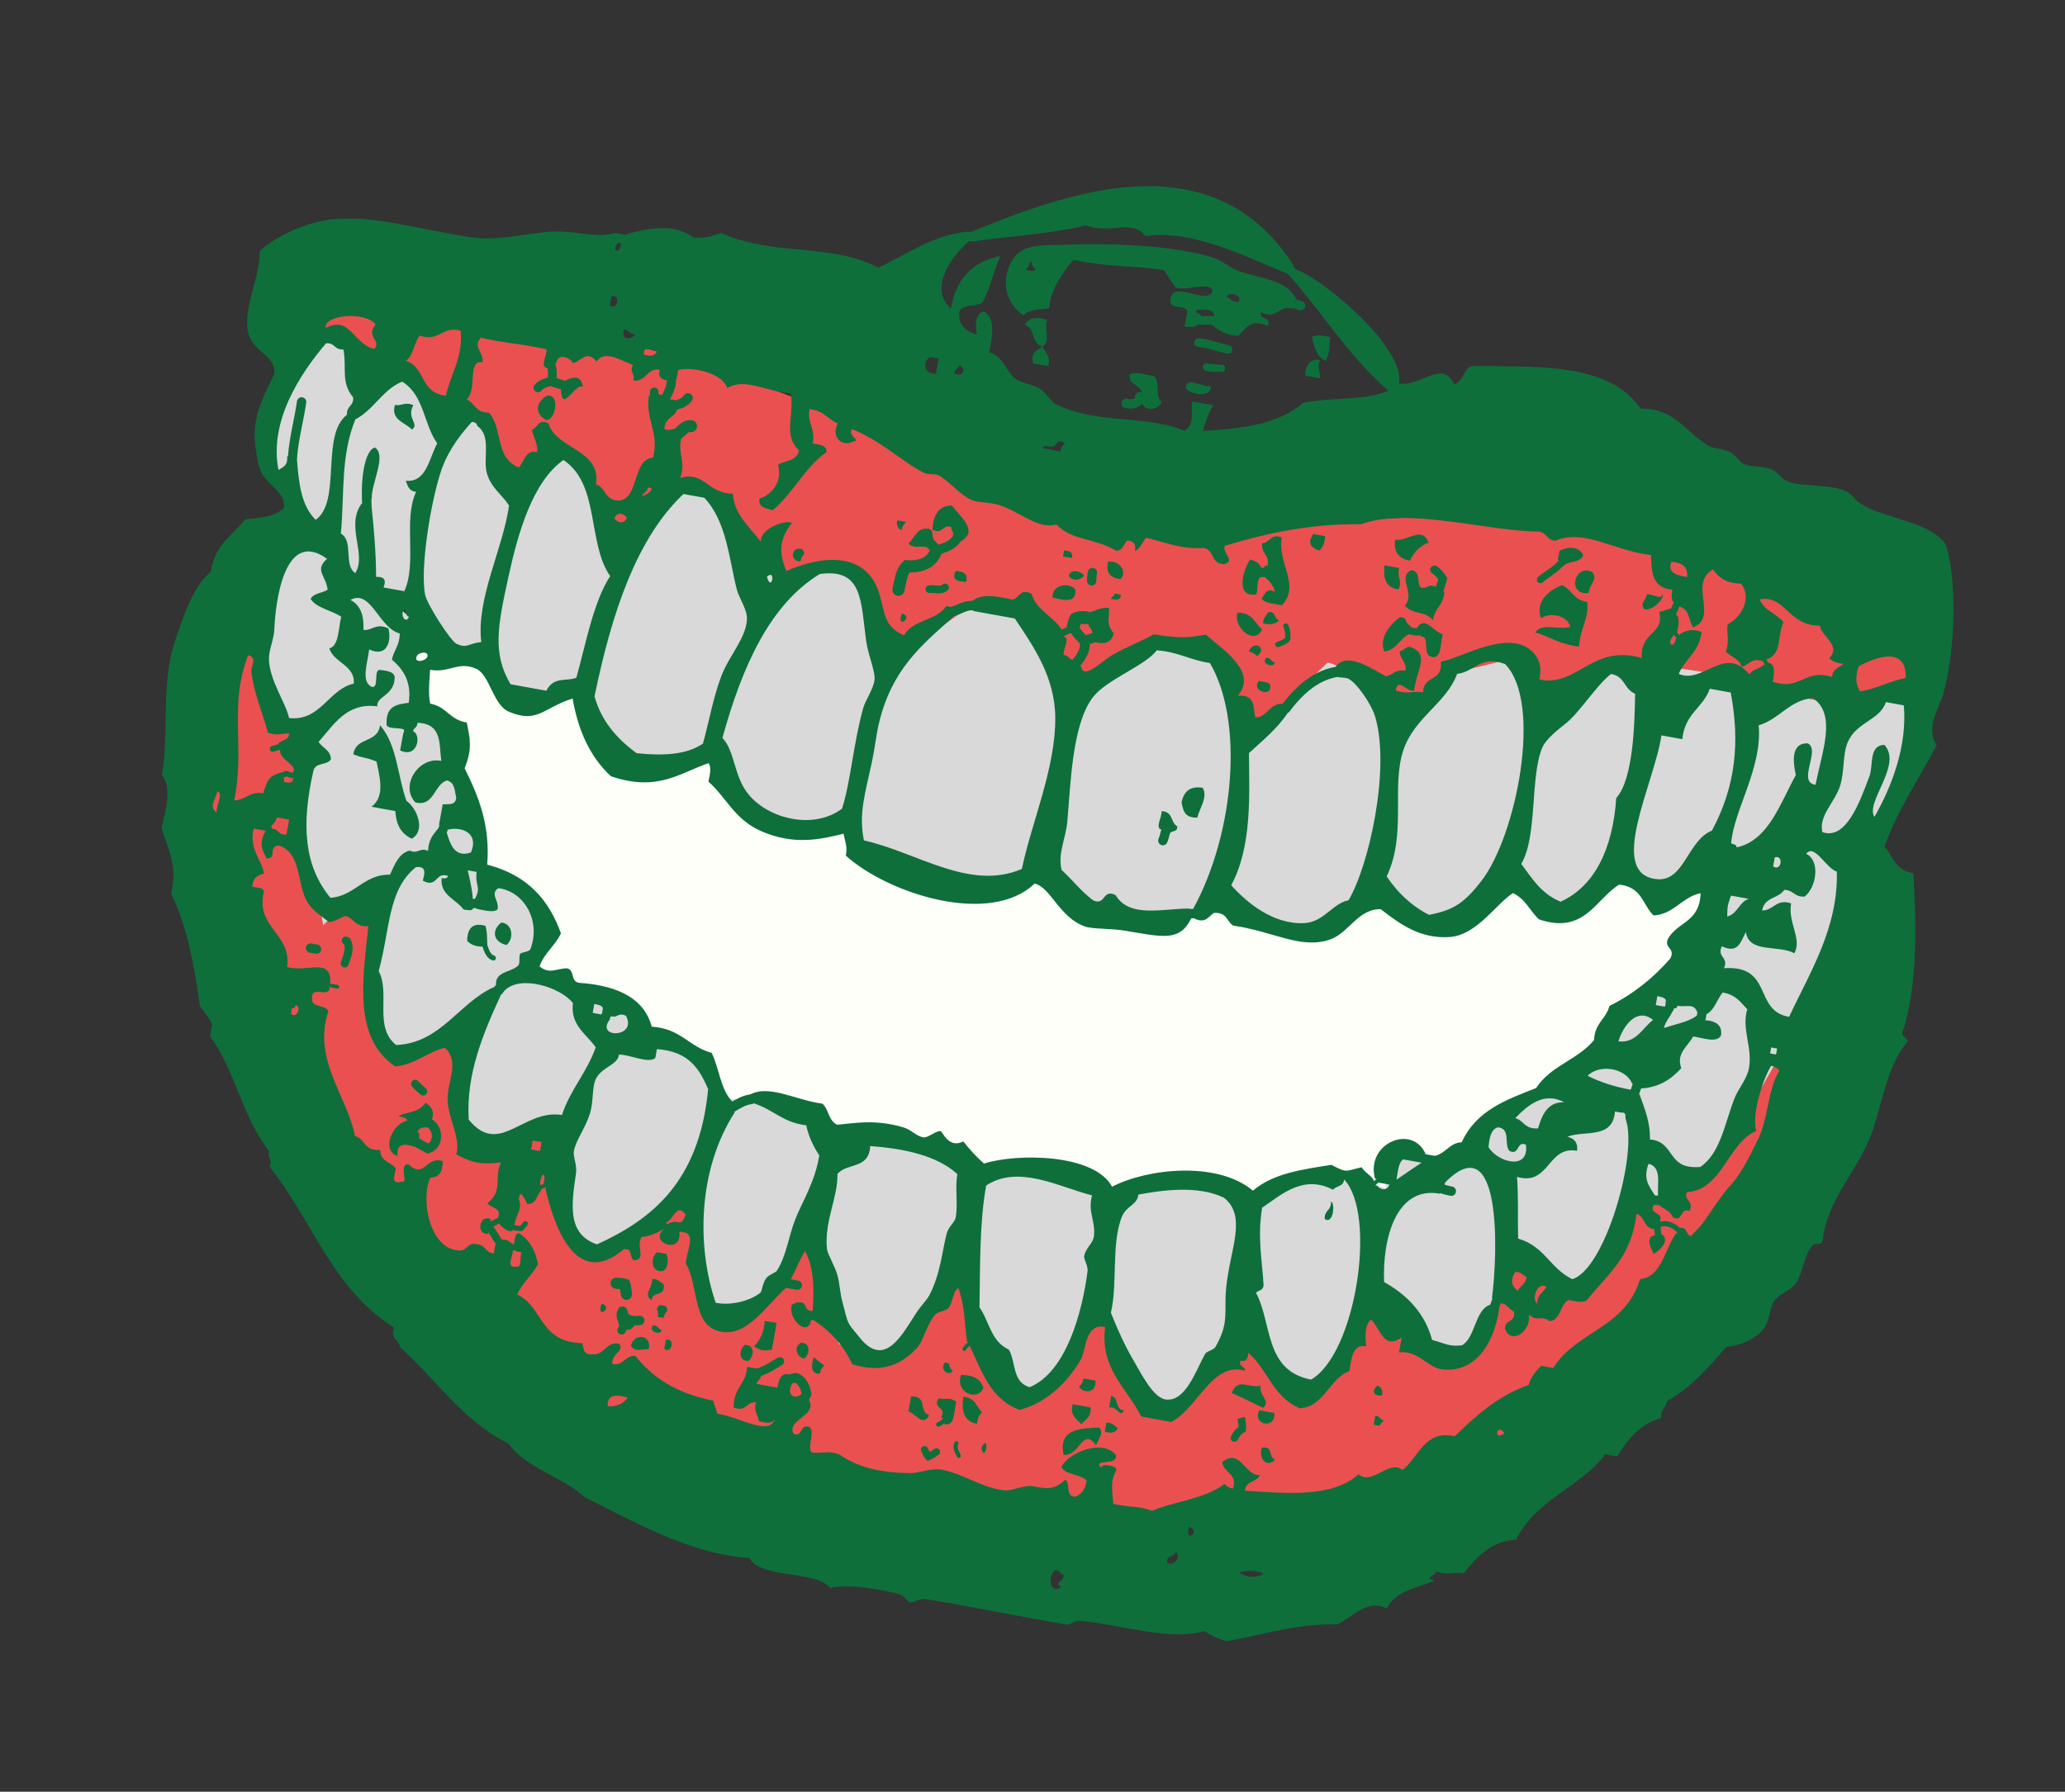 <svg width="280" height="243" viewBox="0 0 280 243" fill="none" xmlns="http://www.w3.org/2000/svg">
<rect x="0" y="0" width="280" height="243" fill="#333333" stroke="none"/>
<g clip-path="url(#clip0_230_566)">
<path d="M66.855 83.819L52.93 83.91L64.844 138.217L108.411 171.3L182.71 178.648L239.892 131.618L243.544 111.417L66.855 83.819Z" fill="#FFFFFA" stroke="#D9D9D9"/>
<path d="M203.767 119.872L194.132 125.083L188.544 122.335L186.171 121.036L182.196 123.795L176.536 126.248L168.271 123.885L164.823 118.915L159.245 125.73L148.302 123.751L141.487 118.173L133.302 120.17L120.676 117.888L116.082 114.45L114.855 111.62L104.449 111.477L99.318 106.203L96.711 101.386L86.691 103.921L81.945 101.324L79.258 92.146L70.921 94.985L68.7 92.845L65.1 88.717L59.208 87.652L57.443 82.987L54.228 81.537L51.014 80.086L47.951 77.794L45.04 74.66L42.13 71.526L38.834 65.715L36.765 62.733L36.917 61.892L37.597 53.323L43.784 43.141L65.447 53.142L96.673 63.134L127.29 76.492L190.037 85.228L232.044 88.477L260.512 94.493L258.991 102.91L254.335 114.237L249.822 115.159L241.556 112.796L236.13 118.769L230.927 118.697L224.274 121.841C223.355 120.515 221.179 117.804 219.832 117.561C218.485 117.317 214.531 121.238 212.722 123.229L210.045 123.614L205.603 119.334L203.767 119.872Z" fill="#D9D9D9" stroke="#D9D9D9"/>
<path d="M184.222 160.668C176.936 158.656 172.261 161.113 170.835 162.594L160.044 159.774L154.537 161.386L150.561 164.144L146.961 160.016L140.227 158.799L131.505 158.96L129.284 156.82L117.651 153.848L113.828 155.764L106.171 150.034C106.171 150.034 100.968 149.963 96.76 149.202C96.679 144.841 93.464 143.391 92.622 143.239L86.73 142.173L85.959 136.819L77.004 133.461L70.422 131.402L74.013 125.967L70.717 120.155L65.666 119.242L64.206 112.894L61.286 100.197L56.844 95.917L56.074 90.562L55.455 84.366L44.351 73.666L37.617 72.449C34.354 74.467 27.969 80.614 28.529 89.059C29.228 99.616 29.247 118.743 55.837 159.188C82.427 199.633 191.147 199.296 200.244 192.249C207.522 186.611 225.346 173.608 233.349 167.811L252.894 127.015L250.816 114.47L242.935 114.784L234.142 120.148L229.486 131.475L220.541 137.681C218.962 140.003 215.346 145.26 213.512 147.71C204.823 149.616 199.952 155.399 198.603 158.053C197.15 158.08 193.599 157.843 191.027 156.683C188.455 155.523 188.225 159.364 188.431 161.429C190.064 162.014 191.508 162.681 184.222 160.668Z" fill="#D9D9D9" stroke="#D9D9D9"/>
<path d="M82.272 46.623C63.417 43.214 48.196 42.78 42.943 42.989L41.797 44.52L46.695 46.275L50.447 49.561L55.498 50.474L58.946 55.444L63.155 56.205L66.37 57.655L67.14 63.01L69.898 66.985L76.166 61.165L78.387 63.305L84.441 73.091L91.014 65.587L96.064 66.5L99.664 70.628L107.017 78.042L113.366 76.582L116.58 78.032L121.641 88.509L130.586 82.303L136.783 81.685L139.004 83.825L145.9 93.764L155.839 86.868L163.415 88.238L166.325 91.372L169.165 99.708L179.713 89.446C179.713 89.446 180.707 88.757 184.459 92.043C188.211 95.329 189.59 97.317 189.59 97.317L196.852 90.806L205.037 88.809L210.168 94.083L219.651 89.713C222.839 89.71 230.195 90.054 234.113 91.458C238.032 92.862 246.868 94.633 250.796 95.344C252.301 95.036 256.273 93.9 260.127 91.815C261.466 84.408 233.026 75.036 218.638 71.276C208.841 67.766 160.799 73.858 150.698 72.031C140.597 70.206 105.842 50.884 82.272 46.623Z" fill="#EA5050" stroke="#EA5050"/>
<path d="M179.8 48.956C180.432 47.369 180.113 47.575 180.385 45.724C179.398 45.492 178.45 45.312 177.887 45.69C178.199 47.003 178.445 48.365 179.8 48.956Z" fill="#0E6F3B"/>
<path d="M178.992 48.81C177.688 48.63 177.049 49.405 176.938 50.942L178.958 51.307C179.138 50.358 178.478 49.993 178.992 48.81Z" fill="#0E6F3B"/>
<path d="M142.005 43.375C140.501 42.905 139.452 43.091 138.958 44.076C140.506 44.533 139.73 46.602 141.348 47.011C142.577 46.117 141.489 44.836 142.005 43.375Z" fill="#0E6F3B"/>
<path d="M140.101 49.289L142.121 49.654C142.522 48.317 141.733 47.804 141.348 47.011C140.383 47.635 139.732 47.917 140.101 49.289Z" fill="#0E6F3B"/>
<path d="M156.482 50.999C155.31 50.838 153.877 50.3 153.177 50.819C152.929 52.168 154.606 52.183 154.832 53.204C154.199 53.043 153.904 53.365 153.834 54.013C153.553 54.183 153.217 54.223 152.91 54.103C152.574 53.978 152.217 54.145 152.096 54.469C151.973 54.794 152.137 55.159 152.462 55.282C152.597 55.333 152.736 55.372 152.874 55.397C153.596 55.528 154.328 55.291 154.88 54.772L154.944 54.893C155.65 55.918 157.119 55.441 157.514 54.523C156.558 53.773 157.377 51.792 156.482 50.999Z" fill="#0E6F3B"/>
<path d="M160.781 52.611C161.151 53.437 164.38 54.096 164.159 52.387C163.085 52.537 160.821 50.972 160.781 52.611Z" fill="#0E6F3B"/>
<path d="M191.176 76.046C191.726 74.8 192.594 74.017 193.707 73.584C192.782 71.231 190.846 73.496 189.19 73.184C188.921 74.784 189.582 75.737 191.176 76.046Z" fill="#0E6F3B"/>
<path d="M215.418 80.429C215.508 79.152 216.703 78.669 215.93 77.601C213.502 76.317 212.359 80.81 215.418 80.429Z" fill="#0E6F3B"/>
<path d="M74.041 56.956C75.267 57.138 76.033 53.486 74.222 53.651C72.823 54.319 72.306 56.032 74.041 56.956Z" fill="#0E6F3B"/>
<path d="M178.908 74.663C179.333 74.255 179.638 73.675 179.677 72.716L178.061 72.424C177.348 73.501 177.523 74.228 178.908 74.663Z" fill="#0E6F3B"/>
<path d="M215.199 81.641C213.381 81.373 213.136 80.011 211.855 79.368C210.32 79.857 208.043 81.471 208.958 83.851C210.156 83.005 212.488 83.444 212.926 84.985C211.563 85.57 208.943 84.338 208.187 85.798C209.885 86.184 211.173 87.325 214.104 87.702C214.295 85.01 215.529 83.761 215.199 81.641Z" fill="#0E6F3B"/>
<path d="M170.321 80.621C170.681 79.952 170.262 78.159 171.163 78.269L171.162 78.264C171.307 78.273 171.453 78.273 171.599 78.27L171.567 78.343C172.215 78.837 172.654 79.473 172.891 80.251C171.66 79.665 171.516 80.645 171.056 81.171C171.477 81.822 172.739 81.887 173.813 82.086C176.41 79.328 173.169 76.431 173.803 72.906C172.303 72.273 172.187 73.632 171.16 73.68C170.915 75.028 172.224 75.296 171.861 76.727C171.628 76.707 171.416 76.714 171.395 76.995C171.314 76.993 171.23 77.002 171.149 76.993C171.092 76.986 171.038 76.999 170.983 77.006L170.978 76.984C170.81 76.394 170.25 76.076 169.508 75.884C168.72 76.966 167.299 81.055 170.321 80.621Z" fill="#0E6F3B"/>
<path d="M189.637 79.941C190.214 78.597 189.317 78.28 189.744 77.039L187.724 76.674C187.551 78.326 187.795 79.687 189.637 79.941Z" fill="#0E6F3B"/>
<path d="M55.864 58.259C56.918 57.485 55.07 56.734 56.044 54.954C54.863 54.44 54.496 55.102 53.547 54.92C52.955 56.979 54.916 57.267 55.864 58.259Z" fill="#0E6F3B"/>
<path d="M122.239 71.928C122.323 71.369 122.59 71.075 122.862 70.789L121.65 70.57C121.503 71.261 121.774 71.661 122.239 71.928Z" fill="#0E6F3B"/>
<path d="M144.277 74.66L144.131 75.469L145.343 75.688C145.526 74.972 145.113 74.669 144.277 74.66Z" fill="#0E6F3B"/>
<path d="M151.919 78.546C152.782 77.843 152.143 76.041 150.264 76.16C149.912 77.583 150.463 78.378 151.919 78.546Z" fill="#0E6F3B"/>
<path d="M192.111 85.193C191.797 85.187 191.488 85.15 191.204 84.975C191.195 84.97 191.185 84.975 191.176 84.97L191.256 84.823C190.454 84.673 190.942 83.627 189.786 83.723C188.69 84.538 186.891 86.419 187.698 88.352C189.258 88.223 189.792 86.616 191.037 86.035L191.028 85.978C191.205 86.051 191.384 86.11 191.56 86.142C191.921 86.207 192.273 86.198 192.597 86.174C192.61 86.173 192.617 86.161 192.63 86.159L192.653 86.327L193.057 86.4C193.752 87.098 192.875 88.882 194.235 89.116C195.509 89.254 195.281 87.23 195.628 86.03C194.109 85.538 193.273 83.43 192.111 85.193Z" fill="#0E6F3B"/>
<path d="M146.998 78.073C146.582 77.429 145.131 77.091 144.905 78.112C145.393 78.861 146.504 78.709 146.998 78.073Z" fill="#0E6F3B"/>
<path d="M171.976 83.006C171.749 83.528 171.261 83.673 171.279 84.549C172.272 84.791 172.994 84.643 173.446 84.106C172.644 83.956 173.132 82.911 171.976 83.006Z" fill="#0E6F3B"/>
<path d="M171.133 85.357C170.094 84.547 169.948 83.116 167.789 83.083C167.167 85.099 170.14 87.618 171.133 85.357Z" fill="#0E6F3B"/>
<path d="M145.825 79.947C144.959 78.956 142.68 79.185 142.704 81.052C144.211 81.359 145.918 81.949 145.825 79.947Z" fill="#0E6F3B"/>
<path d="M150.6 81.228C151.241 81.305 151.991 81.535 151.958 80.639L151.152 80.493C151.078 80.898 150.737 80.913 150.6 81.228Z" fill="#0E6F3B"/>
<path d="M129.59 77.429C128.94 78.704 129.911 78.855 130.987 78.933C131.3 77.891 130.668 77.506 129.59 77.429Z" fill="#0E6F3B"/>
<path d="M108.545 76.128C108.707 75.019 109.364 75.436 108.837 74.512C107.339 73.912 106.932 76.165 108.545 76.128Z" fill="#0E6F3B"/>
<path d="M169.337 88.37C169.895 88.454 170.188 88.72 170.476 88.993C171.917 87.745 169.925 86.771 169.337 88.37Z" fill="#0E6F3B"/>
<path d="M172.827 89.835C172.314 89.72 172.362 89.216 171.688 89.212C170.88 90.094 172.845 90.649 172.827 89.835Z" fill="#0E6F3B"/>
<path d="M122.287 83.202C124.008 83.686 121.437 85.47 122.287 83.202Z" fill="#0E6F3B"/>
<path d="M170.7 92.371C169.569 93.702 172.429 94.567 172.243 93.067C172.277 92.455 171.333 92.521 170.7 92.371Z" fill="#0E6F3B"/>
<path d="M160.213 108.833C160.429 109.86 160.563 110.946 162.343 110.887C162.645 109.614 163.827 108.084 163.074 106.847C161.476 106.579 160.522 107.241 160.213 108.833Z" fill="#0E6F3B"/>
<path d="M157.497 110.011C157.602 110.764 156.579 112.296 157.462 112.508L157.485 112.519C157.461 112.564 157.433 112.605 157.42 112.655L157.347 112.933C157.278 113.21 157.211 113.487 157.094 113.756C156.956 114.079 157.104 114.453 157.426 114.591C157.472 114.61 157.519 114.626 157.565 114.634C157.849 114.685 158.142 114.537 158.262 114.259C158.405 113.927 158.493 113.585 158.579 113.244L158.617 113.096C158.8 112.533 159.688 112.98 159.628 112.067C158.681 111.545 159.11 110.068 157.497 110.011Z" fill="#0E6F3B"/>
<path d="M50.37 109.419L53.602 110.003C53.704 111.699 54.291 113.059 55.846 113.747C57.791 112.596 56.493 109.575 55.106 108.606C53.89 105.209 53.846 101 51.534 98.363C51.168 100.89 48.317 99.839 47.902 102.295C49.282 102.868 49.362 102.615 51.062 103.284C51.4 105.163 52.324 107.966 50.37 109.419Z" fill="#0E6F3B"/>
<path d="M68.678 128.166C69.729 127.332 69.519 125.233 67.977 125.117C66.689 126.087 66.757 127.713 68.678 128.166Z" fill="#0E6F3B"/>
<path d="M65.299 128.39L65.42 128.354C65.422 128.363 65.417 128.371 65.419 128.38L65.493 128.586C65.715 129.214 65.991 129.996 66.793 130.256C66.807 130.26 66.822 130.264 66.837 130.267C67.002 130.297 67.169 130.2 67.223 130.036C67.282 129.856 67.183 129.662 67.004 129.604C66.523 129.447 66.328 128.894 66.139 128.357L66.084 128.203C66.016 127.308 66.087 126.314 65.811 125.562C64.199 125.107 63.362 125.766 63.352 127.619C63.758 128.045 64.34 128.35 65.299 128.39Z" fill="#0E6F3B"/>
<path d="M179.624 165.33C180.81 166.134 181.081 163.096 180.464 162.979C180.527 164.266 179.554 164.042 179.624 165.33Z" fill="#0E6F3B"/>
<path d="M49.53 150.99C50.67 152.463 51.026 149.718 49.53 150.99Z" fill="#0E6F3B"/>
<path d="M211.003 181.017L211.018 181.113C210.737 180.911 210.476 180.718 210.248 180.529C210.241 180.524 210.232 180.526 210.225 180.521L210.268 180.467C209.085 177.918 206.38 181.525 205.311 182.493C206.515 183.021 207.436 185 209.206 184.03C209.732 182.842 208.237 183.053 208.763 181.863C209.297 181.871 209.53 181.448 209.972 181.321C210.144 181.458 210.331 181.598 210.531 181.741L210.426 181.747C209.57 182.307 210.263 183.357 211.345 183.582C211.897 183.188 212.062 182.236 212.188 181.231L210.976 181.012L211.003 181.017Z" fill="#0E6F3B"/>
<path d="M204.469 184.842C205.113 184.92 205.86 185.149 205.829 184.255L205.021 184.109C204.948 184.513 204.613 184.529 204.469 184.842Z" fill="#0E6F3B"/>
<path d="M191.91 185.075L191.691 186.287C192.693 186.52 192.816 187.287 193.38 186.175C192.573 186.024 193.074 184.981 191.91 185.075Z" fill="#0E6F3B"/>
<path d="M185.153 185.522L186.367 185.742L186.586 184.528L185.372 184.308L185.153 185.522Z" fill="#0E6F3B"/>
<path d="M188.935 185.372C187.13 186.432 189.869 189.161 190.663 187.353C189.252 187.273 189.67 185.923 188.935 185.372Z" fill="#0E6F3B"/>
<path d="M40.475 99.911C36.743 101.323 34.83 91.068 34.34 85.764C31.704 76.305 27.009 68.618 29.319 113.54C32.206 169.692 76.596 183.802 88.39 195.496C100.185 207.189 153.51 205.53 176.694 207.114C199.878 208.698 230.367 169.88 237.781 162.528C243.712 156.646 244.168 148.037 243.654 144.467L242.275 142.479L233.339 158.248L228.369 161.696L227.913 164.221L222.02 163.155L216.523 174.331L212.852 175.405L207.568 170.973L205.428 173.194L200.387 181.844L197.405 183.913L193.886 184.146L185.692 176.58L180.346 186.913L176.371 189.671L167.639 180.27L165.043 185.015L158.622 191.678L155.255 191.069L148.279 176.769L142.477 189.628L135.591 189.252L129.912 172.58L123.725 182.761L118.066 185.215L113.319 182.618L109.558 169.769L102.833 178.115L95.642 179.422L92.489 163.206L81.556 170.791L76.81 168.195L76.03 153.277L69.528 155.578L62.49 156.044L62.48 146.481L61.71 141.127L52.532 143.813L49.54 136.319C50.172 131.218 51.07 121.123 49.602 121.553C48.133 121.983 44.913 125.052 43.486 126.532C43.101 123.855 41.839 117.368 39.876 112.841C37.422 107.182 45.141 98.147 40.475 99.911Z" fill="#EA5050" stroke="#EA5050"/>
<path d="M89.472 172.396C90.581 172.588 90.776 170.664 90.314 170.047L89.102 169.828C88.322 170.361 88.157 172.275 89.472 172.396Z" fill="#0E6F3B"/>
<path d="M186.808 187.908C186.124 188.394 185.931 189.364 187.397 189.266C187.539 188.573 187.281 188.176 186.808 187.908Z" fill="#0E6F3B"/>
<path d="M170.943 187.96C169.057 188.246 167.879 186.82 167.014 188.918C168.47 189.557 169.839 190.258 171.241 190.934C172.427 190.067 170.639 189.275 170.943 187.96Z" fill="#0E6F3B"/>
<path d="M88.337 176.363C88.429 174.968 90.24 176.05 89.988 174.158C89.463 173.933 89.32 173.445 88.444 173.464C88.345 175.087 87.218 175.407 88.337 176.363Z" fill="#0E6F3B"/>
<path d="M186.262 193.233L187.069 193.379C187.142 192.975 187.482 192.958 187.619 192.645C187.106 192.528 187.153 192.026 186.48 192.022L186.262 193.233Z" fill="#0E6F3B"/>
<path d="M102.225 182.629C103.343 183.207 103.4 183.217 104.65 183.068L105.307 179.431L103.691 179.139C103.593 180.865 102.97 181.836 102.225 182.629Z" fill="#0E6F3B"/>
<path d="M148.54 187.247L146.924 186.955C146.842 187.514 146.575 187.808 146.301 188.094C146.938 189.021 148.697 188.964 148.54 187.247Z" fill="#0E6F3B"/>
<path d="M172.783 191.63L170.763 191.265C169.729 193.288 173.042 193.887 172.783 191.63Z" fill="#0E6F3B"/>
<path d="M89.476 176.987C88.658 177.668 89.419 177.506 89.184 178.603L89.992 178.749C90.154 177.639 90.811 178.057 90.284 177.133L89.476 176.987Z" fill="#0E6F3B"/>
<path d="M129.185 185.834C128.553 185.684 129.054 184.747 128.117 184.807C127.279 185.808 128.84 186.81 129.185 185.834Z" fill="#0E6F3B"/>
<path d="M81.58 176.811C83.301 177.296 80.73 179.079 81.58 176.811Z" fill="#0E6F3B"/>
<path d="M108.578 182.109C107.562 182.78 108.02 183.995 109.021 184.275C109.772 183.787 110.028 182.079 108.578 182.109Z" fill="#0E6F3B"/>
<path d="M133.337 188.254C133.038 187.166 132.143 186.491 130.324 186.458C129.423 188.737 132.454 190.198 133.337 188.254Z" fill="#0E6F3B"/>
<path d="M89.7 180.365C89.188 180.248 89.233 179.745 88.561 179.742C87.753 180.623 89.718 181.178 89.7 180.365Z" fill="#0E6F3B"/>
<path d="M101.013 182.41C100.263 182.897 100.006 184.606 101.456 184.576C102.207 184.088 102.463 182.38 101.013 182.41Z" fill="#0E6F3B"/>
<path d="M111.153 186.329C111.236 185.769 111.504 185.477 111.777 185.189C111.217 184.87 110.866 184.409 110.306 184.09C110.018 185.234 109.857 186.286 111.153 186.329Z" fill="#0E6F3B"/>
<path d="M146.636 193.162C147.125 192.508 147.95 192.34 147.881 190.885L145.458 190.447C145.009 191.934 145.979 192.44 146.636 193.162Z" fill="#0E6F3B"/>
<path d="M85.552 182.536C86.163 183.463 87.01 182.928 87.977 182.974C88.41 181.008 85.95 180.709 85.552 182.536Z" fill="#0E6F3B"/>
<path d="M90.289 181.723L90.07 182.935C91.141 183.742 91.575 181.342 90.289 181.723Z" fill="#0E6F3B"/>
<path d="M171.098 196.332C170.548 198.027 171.994 199.092 172.899 197.91C171.864 197.686 172.788 196.102 171.098 196.332Z" fill="#0E6F3B"/>
<path d="M130.621 189.432C130.365 191.258 130.603 192.742 132.46 193.102C132.556 192.393 132.778 191.863 133.157 191.559C132.4 190.79 132.267 189.585 130.621 189.432Z" fill="#0E6F3B"/>
<path d="M150.015 192.938L149.796 194.15C150.696 194.429 151.332 194.327 151.558 193.636C151.036 193.408 150.889 192.92 150.015 192.938Z" fill="#0E6F3B"/>
<path d="M129.666 190.094C128.476 189.411 128.757 189.893 127.242 189.655C126.431 191.16 128.423 190.721 127.612 192.226L127.889 192.378C127.792 192.449 127.696 192.522 127.608 192.593C127.439 192.731 127.265 192.874 127.152 192.906C126.988 192.947 126.892 193.112 126.934 193.275C126.964 193.393 127.06 193.478 127.175 193.499C127.217 193.507 127.262 193.506 127.305 193.493C127.525 193.436 127.725 193.284 127.929 193.117C129.559 193.621 129.3 191.418 129.666 190.094Z" fill="#0E6F3B"/>
<path d="M144.217 197.314C146.417 197.538 146.776 193.455 148.621 196.024C148.916 195.102 149.713 194.499 149.059 193.6C146.92 193.736 143.398 193.602 144.217 197.314Z" fill="#0E6F3B"/>
<path d="M125.996 191.933C124.523 191.542 125.817 189.231 123.533 189.402L123.167 191.422C124.173 191.708 125.145 193.57 125.996 191.933Z" fill="#0E6F3B"/>
<path d="M133.161 196.149C133.013 196.373 133.174 197.03 133.419 197.031C133.793 197.029 134.031 194.829 133.161 196.149Z" fill="#0E6F3B"/>
<path d="M225.408 80.566C225.318 81.456 223.94 80.489 223.314 80.605C223.089 81.602 222.332 81.719 222.949 82.625C224.221 82.899 225.787 80.97 225.408 80.566Z" fill="#0E6F3B"/>
<path d="M258.668 141.236C258.608 140.57 257.459 140.661 258.152 139.474C260.143 132.703 259.744 124.771 259.455 118.431C256.943 118.053 256.666 116.124 255.52 114.799C257.434 109.577 260.225 105.62 262.595 101.058C261.054 98.881 262.903 95.973 263.36 94.521C265.28 88.404 265.326 77.885 263.78 73.735C261.013 70.151 253.665 70.377 251.177 67.284C249.693 65.441 244.499 66.189 242.361 65.273C241.522 64.915 240.96 63.925 240.156 63.623C239.068 63.214 237.579 63.355 236.521 62.966C235.88 62.732 235.454 61.791 234.72 61.389C233.665 60.812 232.398 60.913 231.561 60.4C228.402 58.466 227.068 55.35 222.446 55.415C218.142 49.044 207.926 49.78 199.708 49.635C198.416 49.81 198.441 51.883 197.176 52.098C195.571 48.656 192.503 52.539 189.686 51.995C190.609 47.341 179.88 38.157 175.788 36.549L175.782 36.586C175.656 36.443 175.511 36.292 175.342 36.133L175.456 36.072C164.882 19.555 146.477 25.287 131.74 31.445C131.562 31.451 131.384 31.461 131.213 31.463L131.233 31.414C126.387 31.899 123.009 34.501 119.082 36.31C112.648 32.882 105.469 34.877 97.813 31.631C96.607 31.929 95.548 32.44 93.958 32.185C91.361 30.162 87.519 31.028 84.85 31.79L84.858 31.887C84.478 31.761 84.055 31.678 83.593 31.664L83.639 31.572C83.529 31.604 83.42 31.619 83.311 31.646C83.29 31.647 83.272 31.639 83.251 31.642C83.161 31.65 83.078 31.677 83.003 31.715C80.681 32.184 78.478 31.455 75.743 31.396C72.389 31.323 68.08 32.787 63.919 32.178C57.087 31.18 51.305 29.288 45.59 29.699C41.534 29.99 37.138 32.196 35.202 34.08C35.313 37.57 32.945 41.646 33.634 45.061C34.174 47.737 37.447 48.151 37.202 50.713C35.858 53.444 34.667 55.713 34.529 58.574C34.467 59.889 34.862 62.666 35.268 63.715C36.091 65.829 38.764 66.643 38.505 68.889C37.259 70.148 35.193 70.229 33.218 70.437C31.57 72.642 29.151 73.742 28.598 77.529C27.033 78.784 25.891 81.081 25.078 83.151C24.495 84.634 23.641 86.995 23.248 88.661C21.953 94.138 22.877 100.327 21.942 105.114C23.395 106.755 22.442 110.11 21.913 112.201C22.628 115.003 24.173 117.229 23.207 121.197C25.412 125.674 26.349 131.033 27.115 136.507C27.751 137.242 28.302 138.039 28.771 138.89L28.478 140.506C31.895 145.204 32.886 151.584 36.5 156.142C36.159 157.085 37.079 157.153 36.539 158.235C42.333 165.404 44.979 174.759 53.454 180.069C52.822 181.569 54.181 181.685 54.228 182.712C59.172 187.055 62.482 192.533 68.968 195.807C71.232 199.066 76.372 200.329 79.332 203.105C84.719 205.666 93.261 210.816 101.632 211.307C103.121 214.16 110.535 212.904 112.58 215.373C115.088 214.743 119.832 215.623 122.019 216.246C122.603 216.411 123.074 217.305 123.49 217.345C123.802 217.375 124.685 216.744 125.654 216.903C131.754 217.898 139.405 219.457 144.644 220.337C145.071 220.407 145.682 219.758 146.406 219.821C152.008 220.309 158.747 222.636 163.264 221.2C164.14 221.768 165.123 222.267 166.351 222.59C171.277 221.711 175.759 220.194 181.369 220.299C183.352 219.353 185.506 216.747 188.014 218.162C189.352 215.485 192.977 215.214 194.547 214.337C192.831 214.098 194.666 213.719 194.766 213.125C196.341 213.696 197.143 213.155 198.476 213.378C200.298 211.081 202.26 208.986 205.559 208.818C208.387 203.216 214.159 201.861 217.667 197.238L219.283 197.53C220.767 195.083 222.519 193.025 225.229 192.347C225.159 191.06 225.908 190.948 226.069 189.995C229.222 188.259 231.653 185.48 234.07 182.68C235.927 182.463 237.804 181.846 239.099 180.251C240.02 179.119 239.895 177.308 240.635 176.359C241.438 175.33 242.855 175.072 243.571 173.967C244.423 172.658 244.66 170.127 245.732 168.936C246.239 168.372 247.167 169.192 247.166 167.941C247.942 162.26 252.411 158.254 254.053 152.917C255.663 147.666 256.097 144.399 258.669 141.233L258.668 141.236ZM252.006 90.382C254.31 89.1 258.565 87.576 258.398 91.955C256.201 92.354 254.475 93.431 252.23 93.76C251.658 92.982 251.526 91.887 252.006 90.382ZM246.749 84.842C246.972 86.35 249.728 87.541 248.039 89.247C248.445 89.672 249.027 89.977 249.986 90.017C249.422 90.561 248.521 90.621 248.409 91.818C244.75 90.619 244.1 93.754 240.365 92.45C240.566 91.29 240.812 90.102 239.717 89.843C239.645 89.665 239.559 89.482 239.476 89.299L239.664 89.402C241.699 88.487 240.906 86.473 241.826 84.369C240.919 83.232 239.077 82.744 238.628 81.287C242.048 80.639 242.491 84.919 246.747 84.842L246.749 84.842ZM245.113 100.818C242.769 100.733 243.133 103.466 243.501 105.116C241.314 109.095 239.77 114.001 235.468 114.929C235.527 114.534 235.03 114.526 234.733 114.379C235.06 109.907 239.003 104.127 238.463 98.364C241.223 97.589 242.67 94.921 245.804 94.684C249.14 96.871 246.978 102.156 246.182 106.435C243.597 106.114 246.939 101.671 245.111 100.818L245.113 100.818ZM240.429 117.494L240.648 116.282C241.934 115.901 241.5 118.302 240.429 117.494ZM237.151 144.856C236.871 146.396 235.698 147.603 235.134 149.081C233.847 152.455 233.249 156.436 230.552 158.266C225.9 158.668 227.278 154.885 223.717 154.529C223.777 152.132 222.974 150.333 222.317 148.434L222.233 148.442C222.276 148.319 222.321 148.195 222.362 148.07C222.413 147.918 222.473 147.767 222.528 147.615C224.898 147.5 226.583 146.401 227.969 144.868C227.237 142.832 228.851 141.945 229.579 140.568C231.036 140.8 232.812 141.49 233.362 140.419C233.543 139.115 232.767 138.476 231.231 138.365L231.209 138.353C231.242 138.296 231.27 138.235 231.283 138.166L231.396 137.54C232.445 137.027 232.816 135.543 233.576 134.615C235.389 134.887 236.028 135.978 236.921 136.889C236.099 139.511 237.658 142.041 237.149 144.856L237.151 144.856ZM224.396 162.13C223.712 160.97 222.714 160.03 223.531 157.831C225.342 158.313 224.708 160.491 224.818 162.154C224.68 162.148 224.524 162.148 224.388 162.129L224.396 162.13ZM205.848 167.985C205.77 165.214 205.909 162.289 205.693 159.613C210.124 160.904 209.799 155.343 213.842 156.079C213.979 155.042 213.536 154.405 212.518 154.171C214.826 153.253 218.687 154.572 218.978 150.748L219.785 150.894C220.651 150.815 220.293 151.418 220.447 151.848C222.103 156.441 217.662 172.146 213.195 173.484C210.187 172.045 209.449 169.013 205.845 167.985L205.848 167.985ZM209.674 174.518C209.289 175.321 208.464 175.49 208.43 176.795C207.639 176.266 208.403 173.758 209.674 174.518ZM206.992 173.199C206.872 174.217 206.131 174.335 205.82 175.073C204.851 174.348 204.821 173.522 205.45 172.503C206.323 172.483 206.476 172.975 206.992 173.199ZM171.139 163.796C173.671 162.1 176.676 159.227 180.757 161.363C181.179 160.784 182.148 160.992 182.263 159.966C186.729 164.725 183.852 183.604 177.771 187.108C171.402 185.875 172.515 179.449 170.304 175.328C170.641 174.964 171.309 175.078 171.33 174.261C171.135 170.866 170.476 167.788 171.139 163.796ZM186.881 160.384L188.39 160.657C188.109 161.574 187.142 161.391 186.7 160.769L186.472 160.802L186.487 160.784C186.617 160.644 186.745 160.514 186.873 160.382L186.881 160.384ZM186.449 159.889L186.66 159.857C186.545 159.972 186.431 160.087 186.325 160.2C186.013 159.398 185.028 159.065 184.648 158.31C182.487 158.765 182.76 159.187 180.537 157.983C176.604 158.597 172.618 159.134 169.89 161.483C164.976 157.38 155.43 158.522 150.792 160.951C148.366 156.435 137.829 156.397 133.419 157.81C132.392 156.873 131.44 155.886 130.624 154.803C128.623 155.83 127.801 153.463 127.538 153.41C127.017 153.302 125.851 154.289 125.298 154.259C124.395 154.207 123.569 153.234 122.616 152.939C118.646 151.711 115.68 152.369 113.508 152.544C112.315 151.959 112.394 150.492 111.521 149.684C108.063 149.262 104.331 147.057 101.746 148.424C100.788 148.557 100.015 148.968 99.282 149.402C97.663 147.679 97.54 144.917 96.494 142.793C93.329 141.927 92.385 139.519 88.375 139.239C87.424 135.66 84.154 133.686 78.6 133.301C77.262 133.169 78.026 131.577 76.871 131.32C75.417 131.363 74.496 132.17 73.162 131.065C73.845 129.165 75.258 128.313 76.059 126.582C74.496 122.249 71.747 118.739 66.06 117.266C66.495 111.898 64.868 107.962 62.999 104.196C64.051 101.59 63.756 100.24 63.286 97.989C60.931 97.621 60.598 95.848 58.326 95.424C58.05 94.084 58.216 92.436 58.321 90.833C60.862 91.34 62.163 89.598 64.601 90.717C66.398 91.541 66.867 95.61 68.977 96.515C72.905 98.198 73.662 95.971 77.643 94.743C78.374 98.947 79.927 102.581 82.831 105.278C89.169 107.449 92.173 104.821 96.087 103.502C96.466 104.064 96.287 105.014 96.053 105.999C98.486 108.148 99.581 111.124 103.184 112.712C107.559 114.642 111.138 113.889 114.386 113.069C114.538 114.024 114.949 114.798 114.683 116.043C120.456 121.24 134.224 125.638 140.284 119.837C142.485 120.332 143.606 124.441 147.157 125.669C148.157 126.015 150.716 125.919 152.482 126.216C157.731 127.09 159.926 127.748 161.527 124.557C161.677 124.553 161.83 124.544 161.981 124.537L161.955 124.586C163.508 125.296 163.863 124.281 164.598 123.812C166.43 123.719 166.306 124.985 167.208 125.535C172.699 126.325 176.239 128.728 180.21 127.469C182.899 126.616 184.072 123.244 187.222 123.313C189.902 125.396 192.627 127.351 196.554 127.086C200.231 126.838 202.832 122.614 205.141 121.128C206.873 121.928 207.431 123.543 208.669 124.687C214.819 126.76 216.266 122.055 219.535 119.975C222.655 120.286 222.722 122.713 224.203 124.157C226.944 124.034 228.101 121.625 230.59 121.14C230.46 125.196 227.373 124.991 226.116 127.424C225.691 128.661 227.19 128.562 226.484 129.994C224.125 132.705 221.387 134.87 218.228 136.428C217.741 138.273 216.261 138.689 216.139 141.059C213.901 143.773 210.282 144.501 208.286 147.566C204.314 149.14 200.215 150.533 198.194 154.921C196.575 154.962 195.99 156.496 194.524 156.759L193.312 156.54C191.562 152.371 185.104 155.021 186.449 159.889ZM152.153 164.953C152.778 163.486 154.174 163.472 154.356 162.014C157.49 161.437 162.399 160.711 165.961 162.443C169.137 164.954 166.773 169.479 166.265 174.597C165.928 177.991 166.737 179.316 164.805 182.678C164.554 183.114 163.61 183.234 163.373 183.672C162.077 186.074 160.722 190.114 158.091 189.809C156.373 189.609 154.759 186.322 153.644 184.415C152.578 182.597 151.552 180.378 150.626 178.028C151.57 174.189 150.645 168.498 152.153 164.953ZM132.812 177.311C132.904 171.819 132.803 165.829 133.715 160.785C138.084 157.919 143.477 160.93 148.074 162.128C147.471 164.434 148.548 165.511 148.337 167.599C148.23 168.663 147.314 169.083 147.019 170.283C146.892 170.796 147.569 171.624 147.46 172.448C146.752 177.886 144.604 186.063 139.617 188.138C137.208 187.452 137.78 184.701 136.784 183.034C134.331 181.911 134.162 179.202 132.812 177.311ZM112.128 169.399C111.758 165.543 113.618 162.503 113.55 159.226C114.816 157.657 117.853 158.639 117.99 155.439C122.645 155.771 127.088 156.733 129.819 159.247C129.477 160.935 129.899 163.187 129.604 165.049C129.484 165.81 128.629 166.291 128.358 167.325C127.757 169.621 127.527 172.781 126.016 175.664C125.701 176.265 124.808 177.204 124.366 177.869C122.496 180.681 120.068 185.739 116.621 181.475C114.771 179.187 115.104 179.932 114.192 176.446C113.904 175.344 113.835 173.978 113.564 172.995C113.198 171.665 112.19 170.054 112.128 169.399ZM107.864 165.291C106.929 167.651 106.632 170.353 105.337 172.344C105.154 172.626 104.264 172.872 103.905 173.337C103.41 173.979 103.286 175.155 103.136 175.284C101.86 176.392 99.149 177.124 97.041 176.685C94.459 169.131 94.597 158.647 99.623 150.867L99.558 150.794L99.717 150.7C100.492 150.233 101.162 149.833 101.988 149.735C102.102 149.721 102.2 149.673 102.287 149.612L102.339 149.689C104.893 150.509 106.131 152.24 109.32 152.62C109.644 154.163 110.287 155.483 111.087 156.694C110.569 160.166 108.729 163.109 107.864 165.291ZM73.357 160.673C73.314 160.679 73.286 160.71 73.252 160.734L73.228 160.698C73.28 158.823 74.184 158.945 73.673 160.617C73.57 160.638 73.466 160.659 73.357 160.673ZM76.193 151.22C70.919 150.378 67.727 156.958 63.56 151.857C63.147 145.783 65.565 140.026 67.84 135.109L67.796 135.046C67.832 135.019 67.873 135.011 67.905 134.978C68.112 134.769 68.257 134.571 68.395 134.372C70.538 132.115 76.101 133.946 77.684 136.055C77.307 139.025 79.491 140.22 80.775 142.037C79.548 145.53 77.383 147.674 76.193 151.22ZM73.442 154.895L73.223 156.107L72.011 155.888L72.23 154.676L73.442 154.895ZM39.57 105.542C39.648 105.573 39.726 105.548 39.798 105.515C39.683 106.157 39.213 106.286 38.466 106.015L38.539 105.613L38.369 105.52C38.536 105.442 38.685 105.372 38.813 105.308C38.901 105.332 38.99 105.364 39.088 105.394C39.242 105.446 39.402 105.5 39.57 105.542ZM36.895 112.407L36.776 112.005C36.998 111.864 37.28 111.553 37.591 110.864L39.207 111.156L38.842 113.176C37.64 113.303 37.898 112.418 36.895 112.407ZM39.193 97.385C38.828 95.462 36.504 92.219 36.468 89.382C36.451 88.129 37.143 86.712 37.198 85.342C37.326 82.093 38.434 71.522 44.35 75.787C42.584 77.342 44.194 78.055 44.428 79.973C43.711 80.468 42.595 80.388 42.115 81.224C42.885 82.457 44.967 82.779 46.267 83.644C45.87 85.277 45.956 87.608 44.656 87.942C45.238 89.893 48.181 90.208 47.966 92.713C44.508 93.501 43.513 97.839 39.193 97.385ZM42.469 104.653C42.71 103.304 44.286 103.876 44.855 102.998C44.903 101.786 43.709 101.437 43.2 100.613C45.312 98.225 47.024 95.259 51.164 95.794C50.973 94.454 53.368 94.383 53.511 92.046C53.61 91.151 52.649 90.993 51.636 90.873C50.506 90.599 51.521 93.423 50.39 93.151C48.912 92.411 49.83 90.006 50.054 88.084C52.539 89.235 53.109 86.843 52.659 85.216C50.951 84.452 50.527 85.539 49.281 85.44C49.358 83.62 48.979 82.116 47.514 81.366C50.304 79.838 51.356 85.171 54.202 85.913C54.186 87.588 53.398 88.149 53.141 89.476C54.763 90.824 55.822 92.563 55.424 95.312C53.926 95.53 52.357 95.647 52.415 98.106C52.304 99.008 54.098 98.588 54.766 98.949L54.775 98.947C54.766 99.093 54.771 99.242 54.77 99.389L54.693 99.353L54.255 101.777C56.669 102.923 57.153 99.613 56.035 99.194C56.037 99.144 56.033 99.094 56.037 99.045C56.205 98.677 56.597 98.633 56.602 98.029C60.004 98.142 59.513 100.956 59.839 103.204C56.808 102.541 54.172 106.541 56.318 108.827C58.889 109.476 58.843 106.353 60.612 105.847C61.709 106.146 61.629 107.261 61.863 108.159C61.793 109.249 60.832 109.049 60.028 109.081L59.517 111.909L59.596 111.901C59.542 112.038 59.489 112.177 59.448 112.315L59.444 112.311C58.822 113.113 58.102 113.772 58.051 115.397C56.869 114.881 56.737 115.879 55.554 115.363C54.122 115.676 53.535 117.206 52.877 118.632C49.383 118.52 48.074 121.559 44.8 121.763C41.231 117.446 40.844 111.852 42.469 104.653ZM54.787 82.681C55.208 82.859 54.916 83.533 55.449 83.635C55.073 84.721 54.174 83.425 54.787 82.681ZM56.592 88.848C56.679 88.704 57.577 88.289 57.877 88.663C58.55 89.501 55.746 90.269 56.592 88.848ZM64.402 121.908C64.316 121.907 64.227 121.915 64.142 121.905C64.13 121.903 64.117 121.909 64.105 121.909C64.082 121.313 63.943 120.189 63.417 118.036L64.63 118.255C64.368 120.174 65.304 120.239 64.402 121.908ZM63.854 115.612C61.638 116.409 61.015 114.401 60.583 112.936L60.563 112.926C60.59 112.878 60.619 112.83 60.633 112.775C60.654 112.686 60.694 112.605 60.724 112.52C62.611 112.054 64.991 112.994 63.854 115.612ZM56.401 117.602C57.822 117.442 57.624 118.402 57.321 119.437C59.366 120.52 59.015 118.144 60.772 118.81C60.626 119.11 60.349 119.218 59.891 119.068C59.602 121.388 61.851 121.948 62.87 123.361C63.358 123.383 64.006 123.638 64.156 123.176L64.154 123.164C64.3 123.173 64.448 123.174 64.598 123.171L64.559 123.249C65.634 123.44 66.84 123.82 67.461 123.357C67.746 122.127 66.368 121.283 67.568 120.455C71.073 120.898 73.396 124.878 71.91 128.75C71.789 129.064 70.662 129.182 70.552 129.338C70.296 129.709 70.576 130.641 70.26 130.954C69.299 131.905 67.134 131.715 67.253 133.565C67.187 133.66 67.109 133.755 67.027 133.851C62.226 135.956 59.799 141.485 53.708 141.73C50.63 139.254 52.961 134.709 51.347 131.707C52.912 126.035 52.55 120.677 56.401 117.602ZM82.51 138.521C82.523 138.497 82.552 138.49 82.562 138.463L82.581 138.417C82.628 138.349 82.658 138.287 82.717 138.214L82.663 138.215C82.714 138.087 82.772 137.953 82.828 137.821C83.732 138.12 83.818 137.24 84.883 137.773C86.409 140.69 81.05 140.874 82.51 138.521ZM81.542 137.585L80.365 137.372L80.585 136.158C81.213 136.312 81.997 136.358 81.651 137.185L81.711 137.181C81.653 137.318 81.596 137.45 81.542 137.585ZM79.975 151.07C80.54 149.294 80.217 147.374 80.852 146.222C81.714 144.655 83.758 144.452 83.933 143.024C85.473 143.036 87.864 144.275 88.855 143.496L89.074 142.284C93.532 142.607 94.868 145.096 96.021 147.711C94.821 160.242 88.463 165.338 80.948 168.769C76.775 167.349 77.53 163.124 78.11 159.077C78.261 158.034 77.672 156.828 77.814 156.103C78.108 154.602 79.349 153.041 79.975 151.07ZM90.64 165.932L90.659 166.068C90.518 165.995 90.374 165.925 90.225 165.873L90.235 165.859C91.248 165.612 91.724 163.063 92.951 164.681C92.872 165.212 92.622 165.503 92.364 165.776C92.206 165.78 92.058 165.787 91.905 165.794L91.924 165.747C91.373 165.63 91.004 165.777 90.64 165.932ZM87.822 66.123C89.824 66.13 85.434 68.372 87.749 66.527C87.78 66.503 87.794 66.123 87.822 66.123ZM92.671 66.999L95.499 67.511C98.526 70.685 98.865 75.895 99.919 79.992C100.208 81.121 101.35 82.68 101.281 83.994C101.145 86.597 98.841 88.943 97.8 91.709C96.663 94.728 96.198 97.679 95.312 100.855C93.076 102.386 89.872 102.523 86.316 102.149C83.595 100.15 81.502 97.717 80.616 94.443C82.981 82.912 86.402 72.903 92.671 66.999ZM111.154 77.851C117.002 77.027 116.711 81.535 117.443 86.915C117.708 88.853 118.69 91.011 118.587 92.129C118.468 93.432 117.362 94.903 117.048 96.023C115.693 100.858 115.336 106.161 114.161 109.687C110.357 112.521 104.377 111.134 101.563 107.826C99.476 105.375 99.693 101.894 97.956 100.081C100.668 90.24 104.449 81.938 111.154 77.851ZM103.993 78.225C105.288 77.024 104.594 80.479 103.993 78.225ZM83.309 70.314C83.591 69.398 84.556 69.58 84.999 70.202C84.716 71.118 83.751 70.936 83.309 70.314ZM82.73 78.136C80.468 81.667 79.498 87.059 78.153 91.912C76.719 92.484 75.121 91.682 74.078 93.678L69.23 92.802C66.72 88.597 67.507 84.798 68.958 78.15C70.238 72.281 72.212 65.35 76.397 62.389C81.35 65.666 79.603 73.593 82.73 78.136ZM119.181 98.077C120.931 90.769 124.957 87.486 129.302 83.635L129.27 83.6C129.629 83.491 129.971 83.36 130.297 83.217C130.896 82.957 131.403 82.708 131.979 82.791L131.945 82.862L137.602 83.884C140.144 87.692 143.064 91.82 143.088 97.393C143.116 104.237 139.869 111.563 138.554 117.852C131.467 120.899 124.319 115.562 117.14 113.98C116.39 110.368 117.343 107.473 118.231 103.33C118.599 101.613 118.814 99.607 119.181 98.077ZM147.368 84.649C147.437 84.654 147.496 84.634 147.56 84.621C147.66 85.063 148.065 85.298 148.107 85.784L148.154 85.835C147.9 85.918 147.645 86.003 147.413 86.093C147.361 86.115 147.322 86.125 147.272 86.145C146.933 85.837 146.643 85.496 146.394 85.142C146.42 84.973 146.454 84.805 146.512 84.636C146.722 84.601 146.998 84.622 147.368 84.649ZM145.124 85.868C145.161 85.887 145.202 85.9 145.243 85.914C145.565 86.376 145.947 86.836 146.425 87.251C146.479 88.02 146.078 88.716 145.387 89.52L145.357 89.459C144.844 89.343 144.891 88.839 144.218 88.835C144.114 88.083 145.135 86.55 144.252 86.338L144.187 86.302C144.328 86.236 144.469 86.164 144.609 86.102C144.777 86.03 144.949 85.953 145.124 85.868ZM161.788 123.266C161.64 123.272 161.488 123.281 161.34 123.284L161.368 123.228C157.771 123.177 153.179 124.593 151.266 121.402C149.445 120.476 149.956 122.91 148.217 122.102C146.575 120.887 145.424 119.328 143.953 117.993C143.388 115.822 144.512 113.698 144.718 111.456C145.169 106.559 145.331 98.296 148.19 94.56C150.026 92.161 155.3 90.284 156.85 88.199C159.771 88.409 161.376 89.535 164.048 89.917C168.626 97.638 167.469 112.845 161.788 123.266ZM174.603 96.695C174.696 96.647 174.787 96.594 174.852 96.505C176.906 93.728 179.102 92.159 181.387 91.811C181.854 91.94 182.429 91.855 182.854 92.065C183.902 92.585 185.946 95.397 186.496 97.313C188.523 104.387 185.612 117.455 182.847 122.104C180.726 122.477 179.534 125.052 176.864 125.195C172.64 125.422 169.025 122.389 166.945 120.064C169.822 114.717 169.381 107.588 169.351 102.141C171.179 100.436 173.128 98.905 174.603 96.695ZM190.283 101.753C191.769 97.284 196.08 95.434 197.581 91.39C199.901 91.166 200.726 88.795 204.08 90.062C209.229 95.314 205.59 113.437 200.841 119.516C198.55 122.449 197.111 123.445 193.758 124.077C191.233 122.765 189.434 120.954 188.024 118.868C190.779 113.054 188.61 106.788 190.283 101.753ZM211.605 122.297C208.945 121.195 207.721 119.102 206.273 117.161C208.501 113.412 207.448 105.371 209.121 101.404C209.587 100.301 211.096 99.068 212.203 98.206C214.218 96.637 216.288 93.131 218.439 91.406C220.37 91.715 220.188 93.492 221.71 94.084C221.653 98.251 221.44 105.733 219.154 108.224C218.686 115.045 216.284 120.167 211.605 122.297ZM230.073 137.749C228.837 138.671 227.113 138.89 225.614 139.434C225.846 138.475 226.416 138.006 226.759 137.204C226.807 137.143 226.875 137.103 226.898 137.024C226.925 136.933 226.965 136.845 226.994 136.753C227.221 136.767 227.421 136.746 227.41 136.419C228.767 136.618 229.678 136.012 230.153 137.308L230.073 137.749ZM219.446 141.238C220.077 139.132 221.958 136.545 224.144 138.332C222.673 139.447 221.868 141.497 219.446 141.238ZM221.325 147.001L221.402 146.995C221.318 147.219 221.229 147.443 221.155 147.67C221.141 147.711 221.126 147.753 221.112 147.794C218.85 147.38 216.918 146.74 215.263 145.904C216.859 144.289 220.421 144.788 221.325 147.001ZM224.509 136.312L224.728 135.1C225.356 135.253 226.139 135.299 225.794 136.127L225.883 136.119C225.83 136.257 225.774 136.395 225.731 136.535L225.714 136.53L224.502 136.311L224.509 136.312ZM232.124 112.655C228.81 113.967 228.391 119.59 224.675 119.236C217.765 118.579 224.351 106.195 225.278 99.735L228.108 100.247C228.483 96.713 230.869 96.077 231.846 93.413L234.674 93.924C235.929 100.64 235.373 106.609 232.124 112.655ZM226.868 86.046C227.007 86.172 227.136 86.308 227.269 86.436C227.091 88.111 225.826 87.406 226.884 86.257L226.85 86.03L226.865 86.045L226.868 86.046ZM201.833 155.577C201.947 154.212 202.221 153.08 203.151 152.893C204.874 153.112 203.906 155.197 204.659 156.088C206.09 156.79 205.573 154.689 206.899 155.239C207.404 158.794 203.071 157.67 201.833 155.577ZM205.464 151.644C207.072 149.972 209.332 147.976 212.111 149.508C210.022 149.386 209.128 150.98 208.551 153.036C206.686 153.157 206.671 151.991 205.464 151.644ZM190.266 157.241L192.69 157.679L192.744 157.708C192.18 158.07 191.161 158.74 189.351 159.996C189.545 158.922 189.616 157.661 190.266 157.241ZM195.265 161.9L195.257 161.811C195.646 161.946 196.036 162.042 196.411 162.121L196.654 162.172L196.676 162.176C197.011 162.236 197.337 162.02 197.409 161.686C197.483 161.343 197.266 161.005 196.923 160.93L196.672 160.878C196.404 160.821 196.151 160.759 195.901 160.69C195.922 160.583 195.899 160.425 195.963 160.359C203.593 152.63 203.133 169.692 202.294 176.106L202.373 176.098C202.289 176.324 202.2 176.548 202.126 176.775C202.106 176.835 202.083 176.896 202.062 176.954C199.971 177.625 200.067 181.44 198.224 182.461C196.418 182.65 196.022 182.216 194.185 181.731C193.252 178.256 190.972 175.714 187.675 173.879C187.425 167.86 189.373 160.831 195.231 161.894L195.265 161.9ZM237.128 121.904C235.856 122.276 235.539 124.027 234.194 124.295C234.263 122.643 234.192 123.037 234.705 121.466L237.13 121.905L237.128 121.904ZM229.599 85.079C233.045 83.703 228.876 79.175 232.274 77.218C232.979 78.26 233.956 79.113 236.093 79.16C237.554 81.062 236.193 83.688 234.264 84.671C234.041 86.004 234.582 86.806 234.009 88.38C234.682 89.091 235.939 89.398 236.141 90.434C237.154 90.238 237.499 89.079 239.074 89.695C239.149 89.867 239.233 90.039 239.305 90.217L239.318 90.249L239.115 90.139C238.605 90.761 237.628 90.71 237.207 91.463C233.833 87.392 230.937 92.843 227.622 91.399C228.52 89.298 230.344 88.533 230.738 85.704C229.31 85.175 228.537 85.588 227.762 86L227.793 86.213C227.654 86.075 227.517 85.937 227.384 85.812C227.603 84.87 227.756 83.971 227.393 83.432L227.227 83.341C227.23 83.333 227.241 83.332 227.244 83.323C227.347 83.111 227.435 82.894 227.524 82.679C227.583 82.538 227.656 82.398 227.719 82.257C229.146 82.63 228.922 84.16 229.59 85.078L229.599 85.079ZM226.615 76.195C228.153 76.306 228.927 76.947 228.746 78.249C227.397 78.014 226.054 77.763 226.615 76.195ZM131.376 32.735C131.532 32.732 131.688 32.724 131.847 32.718L131.822 32.772C136.928 31.983 142.431 31.766 147.244 30.554C150.497 31.848 153.446 29.624 155.325 32.015C161.868 31.073 169.108 34.959 174.58 37.109C174.727 37.256 174.855 37.394 174.968 37.525C179.491 42.678 182.949 48.387 188.251 52.988C184.99 54.397 180.357 53.833 176.686 54.652C173.3 57.583 168.274 58.148 163.065 58.448C163.517 57.229 163.871 55.874 164.531 54.958L161.701 54.446C161.304 54.92 162.242 57.664 160.568 58.413C155.152 56.23 148.792 57.552 143.267 54.868C142.423 54.459 142.072 53.496 141.135 52.814C140.143 52.09 138.482 51.988 137.644 51.349C136.411 50.404 135.952 48.169 134.115 47.79C134.625 45.434 134.955 43.203 133.449 42.245C132.156 42.452 132.258 44.301 132.46 45.405C130.94 44.928 129.933 44.096 130.07 42.469L130.009 42.474C130.073 42.317 130.142 42.159 130.209 42.002C130.9 41.185 132.51 41.688 133.264 40.96C134.249 39.155 134.746 36.646 135.645 34.715C132.343 35.387 129.867 37.255 129.004 41.442L129.062 41.437C129.008 41.563 128.954 41.688 128.902 41.815C125.784 39.04 129.219 34.551 131.376 32.735ZM144.409 60.081C144.136 60.368 143.869 60.662 143.786 61.221L141.362 60.782C141.513 60.321 142.161 60.574 142.647 60.597C143.313 60.539 143.222 59.389 144.409 60.081ZM130.224 50.841L129.416 50.695C129.419 50.021 129.924 50.069 130.039 49.556C130.838 49.934 130.782 50.341 130.224 50.841ZM126.072 48.422L127.284 48.641L126.918 50.661C125.202 50.818 125.144 49.059 126.072 48.422ZM91.956 50.181C94.262 49.637 98.091 50.791 98.606 52.635C100.963 51.215 103.494 52.985 107.237 53.361C107.7 56.551 106.146 59.019 108.346 61.072C108.022 62.642 106.424 62.376 105.484 63.058C106.166 65.316 104.604 67.142 102.991 67.614C102.727 68.739 103.77 68.957 104.792 69.191C107.477 66.949 109.199 63.319 112.056 61.325C112.155 60.432 111.194 60.274 110.182 60.152C110.631 58.192 109.41 57.391 109.773 55.489C111.689 55.691 112.245 56.836 113.594 57.431C112.594 59.395 114.308 60.646 115.653 59.889C116.909 59.753 114.825 59.116 115.541 58.2C119.558 59.825 122.441 62.721 125.316 64.14C125.899 64.426 126.773 64.186 127.336 64.505C128.853 65.365 130.084 67.081 131.747 67.806C132.648 68.198 134.166 68.09 135.383 68.463C138.29 69.356 140.649 71.842 143.245 71.136C145.342 73.337 148.351 72.937 151.365 74.69C152.215 74.728 152.366 73.757 152.871 73.294C153.764 73.38 154.097 73.856 153.864 74.725C154.641 74.485 154.857 73.442 155.441 72.924C158.145 73.614 160.403 74.53 163.12 74.312C164.827 74.541 164.009 76.521 166.06 76.513C167.572 75.997 165.624 74.972 166.094 74.015C171.744 72.313 177.676 71.014 184.564 71.096C190.883 68.763 201.586 72.018 208.583 72.101C209.783 72.21 209.658 73.237 210.859 73.347C214.865 71.651 218.829 74.713 223.863 75.281C223.955 77.454 223.912 79.722 226.768 79.978C226.61 80.676 226.631 81.25 226.879 81.667L226.973 81.653C226.864 81.876 226.753 82.098 226.662 82.323C226.634 82.389 226.603 82.455 226.578 82.52C226.02 82.643 225.552 82.896 224.973 82.989C225.74 86.094 222.435 85.559 222.592 89.235C215.89 87.294 213.796 93.28 208.713 92.149C209.329 89.743 208.021 88.22 206.614 87.597C203.147 86.058 197.948 89.294 195.378 89.739C195.599 92.603 193.033 91.451 192.958 93.891C191.627 93.667 190.825 94.209 189.251 93.637C189.571 91.788 190.672 93.874 191.746 93.671C192.048 90.819 193.997 88.654 191.153 87.723C190.558 87.716 190.352 88.267 189.794 88.312C189.766 89.391 190.78 89.749 190.568 90.955C189.343 90.714 188.842 91.523 187.927 91.729C186.292 90.886 182.657 88.221 181.091 90.448C178.529 90.868 176.113 92.547 173.904 95.458L173.9 95.453C172.164 95.329 171.868 97.278 170.229 97.293C169.86 96.018 170.327 94.162 167.839 94.358C170.601 91.109 165.754 88.072 163.497 86.063C160.814 86.567 159.869 86.531 156.409 86.033C155.05 86.874 152.99 87.596 150.903 88.792C149.173 89.784 146.891 92.396 146.525 90.219C147.218 89.386 147.781 88.464 147.77 87.362C147.811 87.345 147.842 87.337 147.885 87.32C148.079 87.246 148.29 87.176 148.498 87.104C149.85 87.442 150.738 87.109 151.009 85.891C149.933 84.631 150.437 83.88 150.381 82.44C149.292 82.337 148.599 82.804 147.742 83.037C147.623 82.97 147.493 82.919 147.358 82.908C146.804 82.869 146.11 82.818 145.432 83.196L145.186 83.333L145.067 83.588C144.848 84.059 144.714 84.523 144.657 85.003C144.654 85.02 144.661 85.037 144.66 85.054C144.521 85.12 144.382 85.183 144.239 85.244C144.141 85.286 144.041 85.341 143.944 85.384C142.843 83.592 140.447 82.697 139.876 80.537C138.215 79.67 138.239 81.236 137.233 81.311C135.059 80.806 133.036 80.514 131.884 81.481C131.094 81.484 130.386 81.726 129.767 81.995C129.48 82.121 129.205 82.227 128.933 82.314L128.308 82.201C126.911 84.262 123.857 83.934 122.583 86.172C119.652 84.893 120.06 82.905 119.088 80.117C117.157 74.575 110.915 75.51 106.636 77.448C105.539 74.943 105.683 73.044 107.4 70.911C106.315 70.433 102.953 71.826 103.179 73.485C101.656 71.48 99.589 69.851 99.353 66.953C95.987 66.959 95.448 63.828 92.227 64.83C93.048 62.508 91.858 61.582 92.361 59.482C92.384 59.467 92.411 59.463 92.435 59.447C92.599 59.318 92.75 59.175 92.899 59.032C93.282 58.666 93.407 58.578 93.632 58.597C94.074 58.641 94.467 58.316 94.508 57.873C94.552 57.431 94.235 57.027 93.784 56.996C92.794 56.901 92.211 57.463 91.785 57.871C91.692 57.96 91.598 58.047 91.498 58.128C91.088 58.233 90.757 58.45 90.092 58.185C90.157 56.582 91.421 56.708 91.815 55.576L91.792 55.55C92.481 55.405 93.248 55.114 93.808 54.341C94.016 54.055 93.953 53.654 93.666 53.446C93.379 53.237 92.979 53.301 92.771 53.588C92.472 54 92.048 54.182 91.602 54.284L90.838 54.146C91.312 53.309 91.707 52.388 91.667 51.355L91.738 51.388C91.812 50.99 91.885 50.586 91.958 50.182L91.956 50.181ZM89.089 47.577C88.863 48.27 88.227 48.372 87.327 48.093C87.139 46.804 88.357 47.54 89.089 47.577ZM86.149 45.376C85.591 46.141 84.16 46.161 84.606 44.68C85.339 44.759 85.368 45.329 86.149 45.376ZM82.693 41.414L82.912 40.202C84.198 39.821 83.764 42.221 82.693 41.414ZM84.212 33.017C84.047 34.673 82.848 34.043 83.76 32.942C83.913 32.961 84.063 32.976 84.212 33.017ZM65.44 49.142C65.54 47.589 64.067 47.126 65.216 45.764C67.303 46.425 70.91 46.616 74.105 47.371C74.192 48.187 73.142 49.793 74.223 49.92C74.309 50.32 74.336 50.775 74.267 51.213C73.632 51.354 72.905 51.664 72.475 52.214C72.269 52.477 72.315 52.859 72.578 53.065C72.659 53.128 72.749 53.167 72.844 53.184C73.058 53.223 73.287 53.145 73.43 52.962C73.642 52.689 74.152 52.456 74.677 52.368C74.952 52.468 75.23 52.553 75.51 52.629C75.696 52.679 75.876 52.749 76.06 52.808C76.175 56.191 77.84 52.034 79.029 52.434C78.803 50.934 77.852 51.054 76.678 51.592L76.686 51.683C76.407 51.581 76.126 51.48 75.843 51.404C75.717 51.371 75.593 51.324 75.466 51.287C75.557 50.561 75.457 49.837 75.279 49.254L75.425 49.281C75.742 47.33 78.169 49.222 77.519 49.242C78.742 49.206 79.418 47.301 80.897 49.018C81.989 47.43 83.994 48.82 85.819 49.491C85.279 50.574 86.198 50.641 85.858 51.584C87.603 51.892 87.71 49.84 89.455 50.148C89.226 51.004 89.549 51.474 90.415 51.572C90.392 52.304 90.077 53.016 89.672 53.709L89.683 53.525L89.284 53.453C89.286 53.372 89.277 53.288 89.286 53.209C89.323 52.888 89.08 52.599 88.778 52.564C88.46 52.527 88.171 52.753 88.134 53.072C88.109 53.277 88.119 53.488 88.123 53.697L87.995 53.636C87.458 56.953 89.428 58.531 88.555 62.081C85.683 62.186 86.715 67.919 83.749 67.888C81.903 67.756 82.203 66.133 80.809 65.688C81.549 60.935 75.42 60.946 74.374 57.432C72.946 56.732 72.916 58.046 72.135 58.278C72.287 59.351 72.956 60.066 72.836 61.326C71.274 60.944 71.101 62.563 70.377 63.385C67.097 62.246 68.211 58.056 66.293 55.971C64.41 55.981 64.447 54.66 63.28 54.174C64.78 52.733 63.298 48.72 65.44 49.142ZM59.909 63.58C60.876 60.845 62.716 58.611 63.979 57.223C64.46 57.242 64.682 57.442 64.714 57.773C66.723 59.153 65.415 62.249 66.043 64.272C66.66 66.262 68.052 67.032 69.022 68.565C68.203 74.437 64.543 81.192 65.258 87.077C63.518 87.254 63.308 88.006 61.879 87.301C61.068 86.9 57.9 81.934 57.649 80.695C56.909 77.048 58.466 67.656 59.909 63.58ZM56.916 45.515C59.572 46.458 59.956 44.125 62.461 44.849C62.802 48.424 61.182 50.525 60.45 53.664C56.925 53.283 57.768 49.871 55.046 48.932C56.019 48.296 56.148 46.444 56.916 45.515ZM54.535 51.761C57.514 53.58 57.43 57.527 59.281 60.129C58.158 62.245 57.806 65.472 55.026 65.2C55.271 65.855 55.399 66.591 56.423 66.705C54.628 70.535 56.588 76.353 54.821 80.183L51.992 79.672C52.425 78.665 52.094 78.188 50.999 78.241C50.984 74.911 50.703 71.766 50.378 68.649C50.379 68.635 50.386 68.623 50.385 68.608L50.378 68.322C50.371 68.107 50.36 67.893 50.35 67.679L50.403 67.704C50.309 65.531 52.491 61.78 50.836 60.69C49.325 61.117 48.982 65.387 49.073 67.326C49.071 67.357 49.059 67.385 49.062 67.415C49.084 67.718 49.092 68.018 49.101 68.319L49.045 68.291C46.797 71.327 49.786 75.183 48.173 77.73C46.528 76.633 47.999 73.375 46.221 72.37C46.728 66.76 46.171 61.819 48.188 56.875L48.19 56.872C50.627 55.635 51.943 52.778 54.535 51.761ZM50.928 44.016C49.511 45.79 51.81 46.129 50.748 47.321C47.871 46.667 47.514 42.752 44.171 44.463C43.869 42.656 49.688 42.199 50.928 44.016ZM37.764 63.748C36.446 57.106 40.711 50.687 44.21 46.556C45.499 46.486 45.273 47.468 46.561 47.398C47.049 49.828 46.168 51.873 47.89 53.897C47.96 55.185 46.978 54.959 47.048 56.248C43.415 59.061 46.365 67.989 42.802 70.501C40.809 68.555 40.506 65.437 40.268 62.275C40.27 62.265 40.275 62.257 40.275 62.247C40.364 60.705 40.677 59.135 40.979 57.618C41.18 56.613 41.379 55.607 41.523 54.599C41.574 54.252 41.322 53.933 40.985 53.883C40.639 53.834 40.318 54.075 40.269 54.421C40.129 55.407 39.932 56.389 39.738 57.371C39.443 58.849 39.152 60.378 39.04 61.923L38.937 61.874C39.05 63.225 38.308 63.344 37.764 63.748ZM29.364 110.211C28.277 109.301 29.18 108.658 29.471 107.31C30.344 107.646 29.275 109.331 29.364 110.211ZM31.75 108.556C33.253 101.392 30.989 95.743 33.639 88.871C34.939 89.116 34.02 90.403 34.082 91.037C34.357 93.826 35.627 96.725 36.331 99.371C37.6 99.842 38.261 99.435 39.232 99.478C39.118 100.504 38.149 100.296 37.728 100.875L37.746 100.937C37.541 100.977 37.311 101.047 37.076 101.124L36.858 101.194C36.648 101.26 36.531 101.483 36.598 101.691C36.645 101.837 36.765 101.939 36.907 101.964C36.969 101.976 37.034 101.972 37.097 101.952L37.326 101.878C37.535 101.808 37.744 101.738 37.925 101.709C37.943 101.707 37.95 101.687 37.966 101.683L37.987 101.756C37.8 103.026 40.603 103.867 39.661 104.807C39.546 104.774 39.431 104.738 39.324 104.705C39.155 104.646 38.996 104.595 38.848 104.563L38.721 104.537L38.604 104.596C38.497 104.651 38.388 104.704 38.264 104.765L38.283 104.73C36.345 105.216 36.279 105.851 35.678 107.597C33.91 107.253 33.271 108.542 31.75 108.556ZM39.454 137.486L39.6 136.679C39.93 136.815 40.011 136.59 40.077 136.348C40.891 136.329 40.336 138.293 39.454 137.486ZM64.679 168.748C63.424 168.438 63.337 169.58 62.439 169.595C58.192 169.664 56.95 162.416 58.39 159.684C59.483 159.732 60.018 158.977 60.04 157.481C57.742 156.711 57.573 159.989 55.376 157.889C54.001 157.881 55.412 160.596 54.534 160.24C52.623 160.858 53.825 158.76 53.614 158.405C53.184 157.684 51.521 157.577 51.555 155.947C49.271 156.118 49.611 154.469 48.138 154.077C47.053 148.586 42.349 143.723 44.522 137.152C44.234 136.291 42.211 136.633 42.316 135.502C42.072 133.451 44.706 135.548 44.702 133.847L44.796 133.864C44.828 133.889 44.854 133.919 44.896 133.927L45.704 134.073C45.84 134.098 45.971 134.008 45.996 133.872C46.02 133.736 45.929 133.606 45.793 133.581L44.985 133.435C44.916 133.423 44.85 133.441 44.797 133.476L44.775 133.441C45.048 129.669 41.518 131.985 38.934 131.133C39.55 126.582 34.635 125.871 35.765 120.962C35.799 120.351 34.856 120.416 34.222 120.268C34.259 118.964 35.024 118.708 35.799 118.467C35.404 116.386 33.74 115.183 34.398 112.372L36.014 112.665C35.128 114.332 35.445 115.136 36.164 116.447C37.669 116.375 36.255 115.001 37.742 114.646C41.032 115.698 40.173 120.066 41.753 122.464C42.492 123.587 43.448 124.133 44.62 125.068C45.505 124.983 46.08 124.456 46.859 124.222C48.061 124.566 48.076 125.731 49.946 125.612C49.131 133.166 47.933 140.84 53.6 144.633C56.262 144.394 57.919 142.708 60.318 142.092C62.442 144.067 60.561 146.809 60.693 149.253C60.836 151.923 62.481 154.287 61.875 156.559C64.182 157.832 65.377 157.942 67.936 157.655C66.928 159.771 68.269 161.476 66.106 163.164C66.447 163.921 68.169 163.724 67.488 165.192C67.352 165.254 67.214 165.323 67.082 165.379C66.872 165.466 66.664 165.585 66.455 165.695L66.548 165.331C64.993 164.643 64.485 167.453 66.183 167.351L66.209 167.142C66.384 167.384 66.546 167.64 66.707 167.917C66.851 168.168 67.027 168.417 67.197 168.665L66.957 169.995C65.754 169.887 65.881 168.858 64.679 168.748ZM69.97 171.791C68.538 171.96 69.568 170.42 69.527 169.625L69.523 169.609C69.681 169.609 69.84 169.596 69.998 169.578L69.931 169.698L70.74 169.844C70.413 170.392 70.834 172.017 69.97 171.791ZM82.402 190.728C82.342 188.944 83.682 189.179 85.119 189.55C84.523 190.381 83.628 190.793 82.402 190.728ZM107.418 187.653C107.557 187.593 107.67 187.546 107.824 187.529C108.287 187.795 108.581 188.41 108.689 188.961C108.645 189.04 108.596 189.125 108.551 189.204L108.55 189.2C107.233 189.953 106.748 188.683 107.417 187.657L107.418 187.653ZM143.904 215.198C142.407 216.37 141.967 213.836 143.057 212.96C143.731 212.964 143.683 213.468 144.196 213.582C144.445 214.409 142.742 214.71 143.904 215.198ZM158.26 211.952C158.165 210.796 159.21 211.284 159.361 210.482C160.298 210.912 159.206 212.558 158.26 211.952ZM161.23 207.065C163.033 207.669 160.464 209.447 161.23 207.065ZM168.03 213.301C168.824 212.854 171.002 213.06 171.336 213.482C170.282 214.039 169.041 213.953 168.03 213.301ZM204.002 194.354C202.503 195.625 202.86 192.88 204.002 194.354ZM227.258 167.266C225.711 169.448 225.273 173.234 222.38 173.477C220.335 180.208 213.791 180.452 210.603 185.532L208.987 185.24C208.277 185.917 207.624 186.673 207.262 187.85C203.263 189.215 200.195 191.924 197.243 194.801C193.157 193.833 192.4 197.663 190.16 199.36C188.29 197.883 186.109 201.551 184.211 199.953C180.724 203.076 174.731 202.587 168.789 202.172C168.973 200.741 170.395 201.09 170.843 200.041C168.784 200.231 168.206 196.328 165.737 198.284C165.852 199.735 167.876 199.865 167.173 201.881C166.614 201.799 166.319 201.532 166.033 201.26C163.336 203.314 159.383 203.56 156.195 204.905C154.228 204.183 153.47 204.52 150.942 203.955C150.856 202.149 150.471 201.096 151.342 199.436C151.643 198.809 149.259 198.378 149.323 199.071C148.084 197.742 151.545 198.92 151.305 197.343C149.577 195.136 145.015 196.905 143.924 198.931C144.352 200.047 146.559 199.929 147.341 200.801C147.139 202.035 146.601 202.791 145.689 203.006C144.406 202.836 145.2 201.224 144.438 200.693C142.865 202.146 141.862 201.902 140.107 201.579C138.854 201.349 137.288 202.229 136.252 202.134C133.2 201.852 130.662 199.847 127.582 199.315C126.235 199.082 124.567 199.82 123.322 199.796C119.469 199.722 116.44 199.091 113.771 197.237C112.197 196.664 111.395 197.205 110.062 196.982C109.409 196.257 110.491 194.33 109.838 193.604C108.409 192.902 108.925 195.003 107.599 194.452C106.605 192.484 110.884 192.099 109.691 189.829C109.774 189.677 109.864 189.526 109.941 189.379L110.034 189.202L110.011 189.002C109.9 188.04 109.36 186.746 108.201 186.263L108.07 186.208L107.928 186.214C107.507 186.228 107.223 186.326 106.96 186.437L106.966 186.4C105.84 186.137 105.622 187.179 105.389 188.201L102.561 187.69C102.669 187.205 103.113 187.202 103.167 186.636C103.979 186.343 104.681 185.954 105.39 185.522L106.035 185.135C106.312 184.973 106.403 184.619 106.243 184.343C106.082 184.067 105.73 183.977 105.453 184.136C105.225 184.27 105.006 184.405 104.789 184.536C104.054 184.985 103.402 185.363 102.628 185.616L101.313 185.378C101.143 187.847 99.454 188.131 99.482 190.888C101.145 191.587 101.248 190.036 102.53 190.186C102.106 191.423 102.82 191.869 102.9 192.756C103.891 192.996 104.848 193.186 105.066 192.315C104.528 194.964 100.201 192.124 97.243 191.733C97.141 191.098 96.829 190.608 96.727 189.971C91.701 188.981 88.418 186.784 86.144 183.886C84.775 183.779 84.533 185.298 83.024 184.99C82.956 183.405 84.709 183.337 83.939 182.235C82.165 181.885 81.989 183.838 80.342 183.671C78.982 183.788 79.19 182.821 78.945 182.167C73.043 182.019 73.76 177.281 70.124 175.565C70.881 173.938 72.096 172.975 72.948 171.485C72.64 169.698 71.877 168.223 70.373 167.264C69.786 167.233 69.818 168.092 69.691 168.723C69.647 168.725 69.595 168.733 69.553 168.733C69.131 168.489 68.928 168.095 68.132 168.112L68.095 168.179C67.917 167.934 67.751 167.68 67.588 167.399C67.381 167.041 67.151 166.683 66.878 166.344C66.89 166.337 66.901 166.332 66.913 166.326L67.21 166.277L67.043 166.26C67.159 166.207 67.259 166.143 67.383 166.091C67.482 166.05 67.588 165.994 67.69 165.948C67.876 166.308 69.132 167.358 69.545 166.843C69.911 166.908 70.237 166.948 70.603 166.972L70.71 166.979L70.801 166.924C71.004 166.803 71.164 166.604 71.332 166.393L71.5 166.185C71.624 166.037 71.606 165.818 71.459 165.694C71.311 165.57 71.091 165.589 70.966 165.735C70.902 165.811 70.843 165.887 70.785 165.958C70.693 166.074 70.6 166.193 70.519 166.267C70.256 166.247 70.006 166.21 69.739 166.166C70.019 164.587 70.836 164.139 70.367 162.674C70.422 160.763 71.469 163.299 71.506 163.297C72.827 163.238 72.511 162.461 73.56 161.165C73.73 161.14 73.902 161.094 74.078 161.032L73.962 161.239C75.048 165.853 77.935 175.077 84.584 169.42C85.946 169.299 85.233 170.618 85.981 170.924C87.681 170.791 86.224 169.271 86.969 167.765C88.161 167.676 89.085 167.198 89.997 166.709C90.005 166.712 90.015 166.718 90.023 166.721C87.867 168.407 92.503 170.333 92.113 167.057C92.22 167.054 92.323 167.048 92.431 167.045L92.542 167.041L92.514 167.098C94.531 167.23 93.02 169.81 92.996 171.356C94.73 174.364 93.904 179.357 97.192 180.461C101.043 181.753 103.751 177.201 106.587 174.649L106.708 174.671C106.736 174.68 106.758 174.697 106.786 174.703L107.998 174.922C108.342 174.984 108.672 174.755 108.734 174.411C108.796 174.068 108.567 173.738 108.224 173.676L107.218 173.494C107.899 172.277 108.41 170.817 109.153 169.689C110.338 171.798 110.424 174.67 110.192 177.762C110.046 177.768 109.904 177.775 109.76 177.782L109.785 177.731C108.983 177.581 109.471 176.537 108.315 176.632C107.91 176.557 107.774 176.872 107.434 176.89C106.57 178.535 109.495 181.579 109.962 179.051C110.108 179.044 110.255 179.036 110.402 179.031L110.374 179.089C112.723 180.638 114.467 182.61 115.559 185.033C119.8 186.332 122.345 184.92 124.297 182.858C125.251 181.85 125.59 179.722 126.79 178.302C127.148 177.878 128.299 177.811 128.625 177.382C129.269 176.532 129.142 175.194 129.943 174.698C130.782 176.826 130.799 179.522 131.125 182.004L131.325 181.976C131.01 182.249 130.689 182.534 130.521 182.868C130.459 182.989 130.508 183.137 130.629 183.199C130.652 183.21 130.673 183.218 130.697 183.222C130.801 183.241 130.909 183.191 130.96 183.091C131.059 182.898 131.258 182.703 131.47 182.51C133.124 185.825 134.1 189.611 138.222 191.216C141.778 190.338 144.754 187.526 146.552 184.376C147.318 183.033 147.078 179.459 149.851 179.966C149.11 185.663 152.831 188.265 154.748 192.116L158.788 192.847C162.371 191.135 164.305 184.616 168.807 185.896C168.885 185.253 167.834 185.393 168.218 184.538C168.935 184.72 169.237 184.308 169.246 183.47C171.928 185.732 172.535 189.435 176.231 190.993C179.545 190.845 180.24 186.924 182.983 185.954C183.242 184.121 183.455 182.22 185.257 182.61C185.119 181.603 184.964 179.675 185.914 178.976C187.162 180.124 187.56 183.153 190.066 181.395L189.701 183.414C192.287 183.102 193.612 185.508 195.543 185.723C199.725 186.185 202.442 182.805 203.285 177.525L203.201 177.532C203.244 177.41 203.289 177.286 203.33 177.161C203.377 177.018 203.436 176.876 203.486 176.734C204.44 176.877 204.584 177.584 205.306 177.89C205.464 179.476 204.092 178.862 204.059 180.168C204.813 182.441 207.626 180.693 207.326 178.255C208.281 179.327 209.057 178.327 210.083 179.171C211.614 179.173 211.528 176.842 212.686 176.304C213.673 176.536 214.623 176.717 215.183 176.338C217.782 172.952 221.191 170.736 221.892 164.619C223.144 165.017 222.764 166.544 224.327 166.726C224.329 166.772 224.333 166.819 224.335 166.865C224.34 167.104 224.367 167.359 224.392 167.614L224.265 167.551C222.989 167.903 224.017 169.566 224.229 170.048C224.983 169.677 226.614 168.143 225.235 167.358C225.225 167.184 225.201 167.009 225.197 166.836C225.193 166.688 225.183 166.538 225.174 166.389C225.982 166.123 226.898 166.537 227.471 167.22L227.239 167.254L227.258 167.266ZM238.299 154.66C237.176 156.977 236.032 159.265 234.706 160.686C232.955 162.563 231.476 165.357 230.305 166.566C229.929 166.955 229.65 167.257 229.279 167.634C228.477 167.483 228.964 166.438 227.809 166.533L227.813 166.562C227.072 165.83 225.979 165.406 225 165.716L225.07 165.619C225.623 164.299 223.53 164.805 224.219 163.388C224.5 163.43 224.784 163.447 225.067 163.451L225.036 163.527C225.726 163.987 226.574 164.344 226.837 165.104C228.266 165.806 227.75 163.705 229.074 164.257C229.78 162.825 228.28 162.923 228.706 161.687C233.565 161.39 234.233 155.053 238.136 153.379C237.479 151.092 239.058 146.346 240.147 144.563C240.706 144.645 241 144.914 241.286 145.186C239.675 147.75 239.822 151.555 238.321 154.664L238.299 154.66ZM240.013 142.87L240.159 142.064L240.967 142.21L240.822 143.016L240.013 142.87ZM242.579 137.91C237.693 137.061 240.488 130.881 233.759 131.309C234.449 129.77 232.772 129.873 233.464 128.335C235.755 129.432 236.034 127.628 236.73 126.422C237.186 129.324 241.022 128.097 243.307 129.28C244.377 127.304 242.398 125.169 242.859 122.523C240.845 121.827 240.48 123.508 238.931 123.482C239.277 121.605 241.135 121.906 241.938 120.688C243.25 120.72 243.233 121.675 244.694 121.603C246.273 120.392 246.874 116.742 244.909 115.801C246.028 114.354 247.535 117.708 249.063 118.221C249.253 125.825 245.435 131.846 242.583 137.911L242.579 137.91ZM254.157 110.797C252.883 108.766 258.02 103.708 255.508 101.028C253.359 101.076 254.034 103.783 253.49 105.253C252.096 109.022 250.263 113.941 247.108 112.861C246.557 110.686 248.771 108.828 249.49 106.616C250.144 104.599 249.812 102.224 250.586 100.556C251.839 97.856 254.884 97.687 255.72 95.226L258.145 95.664C258.627 101.17 256.52 106.668 254.157 110.797Z" fill="#0E6F3B"/>
<path d="M150.672 189.302L150.38 190.918C151.478 190.574 151.843 192.406 152.4 191.283C151.061 191.151 151.829 189.56 150.672 189.302Z" fill="#0E6F3B"/>
<path d="M138.773 42.791C139.548 41.87 141.085 42.049 142.297 41.759C142.28 39.678 144.107 36.817 145.559 35.256C150.501 36.297 153.966 35.99 157.827 36.639C158.358 37.448 158.829 38.298 159.48 39.024C161.169 39.453 164.274 38.125 164.402 39.497C163.61 41.579 158.576 37.552 158.712 40.972C158.717 41.878 160.694 41.419 160.951 42.147C160.957 42.315 160.969 42.482 160.973 42.65L160.916 42.622L160.624 44.238C161.322 44.395 161.896 44.374 162.313 44.126L162.299 43.96C162.341 43.969 162.387 43.986 162.429 43.994C162.82 44.065 163.201 44.043 163.547 44.024C163.864 44.007 164.162 44.005 164.422 44.055L164.408 44.087C165.202 44.832 166.172 45.455 167.898 45.553C168.9 44.618 169.523 43.142 171.9 44.19C172.49 42.956 170.668 43.396 170.978 42.355C173.253 43.427 173.319 41.314 175.238 41.873L175.229 41.778C175.468 41.859 175.703 41.942 175.947 42.001L176.194 42.065C176.211 42.07 176.227 42.073 176.243 42.076C176.566 42.134 176.885 41.936 176.971 41.613C177.061 41.273 176.857 40.925 176.517 40.835L176.255 40.769C176.1 40.73 175.948 40.675 175.797 40.629C174.529 38.063 171.779 37.955 168.218 36.851C166.957 36.459 165.646 35.296 164.397 34.908C159.503 33.396 151.486 32.955 145.518 33.164C141.219 33.315 138.624 32.912 137.184 35.412C136.023 37.429 135.801 40.619 138.773 42.791ZM167.894 40.963C167.019 40.982 166.875 40.492 166.35 40.266C166.352 39.529 168.743 39.955 167.894 40.963ZM164.627 42.875L164.634 42.924C164.234 42.849 163.838 42.847 163.486 42.867C163.274 42.879 163.073 42.885 162.88 42.874C162.808 42.637 162.621 42.478 162.244 42.45C162.239 42.303 162.231 42.157 162.224 42.01L162.274 42.035C162.561 42.071 164.731 41.715 164.627 42.875ZM139.683 35.445C140.105 35.624 139.813 36.298 140.345 36.399C140.357 36.756 140.12 36.753 139.868 36.73L139.06 36.584C139.333 36.298 139.601 36.004 139.683 35.445Z" fill="#0E6F3B"/>
<path d="M166.633 46.821C166.107 46.719 165.595 46.571 165.081 46.424C164.281 46.196 163.453 45.958 162.57 45.88C162.25 45.851 161.969 46.086 161.939 46.405C161.911 46.724 162.112 46.995 162.465 47.036C163.246 47.111 163.979 47.318 164.761 47.541C165.304 47.697 165.85 47.851 166.408 47.961L166.416 47.962C166.729 48.019 167.029 47.814 167.09 47.503C167.152 47.188 166.949 46.882 166.633 46.821Z" fill="#0E6F3B"/>
<path d="M165.678 49.447C165.458 49.432 165.235 49.426 165.014 49.421C164.548 49.41 164.112 49.395 163.71 49.297C163.447 49.24 163.171 49.389 163.102 49.656C163.035 49.924 163.194 50.194 163.464 50.262C163.553 50.285 163.644 50.305 163.733 50.321C164.157 50.398 164.578 50.408 164.988 50.418C165.196 50.422 165.402 50.426 165.608 50.441C165.883 50.459 166.12 50.252 166.14 49.978C166.16 49.703 165.948 49.456 165.678 49.447Z" fill="#0E6F3B"/>
<path d="M194.698 79.602C193.623 79.07 193.553 79.984 192.612 79.644C192.083 78.95 192.676 77.481 191.361 77.332C189.366 78.294 191.995 80.381 190.484 82.18C191.848 83.49 193.066 82.725 194.305 84.122C194.515 82.389 195.754 82.138 195.842 80.228L195.694 80.241C195.841 79.849 195.961 79.453 196.054 79.122C196.099 78.962 196.142 78.813 196.18 78.684L196.254 78.449L196.135 78.235C195.903 77.823 195.353 77.096 194.775 76.774C194.509 76.623 194.154 76.719 194 76.995C193.846 77.27 193.944 77.618 194.221 77.77C194.464 77.906 194.798 78.275 195.016 78.596C194.995 78.665 194.974 78.739 194.954 78.816C194.871 79.063 194.772 79.332 194.682 79.599L194.698 79.602Z" fill="#0E6F3B"/>
<path d="M121.029 79.793C120.92 80.232 121.189 80.677 121.629 80.784C121.646 80.787 121.664 80.793 121.681 80.796C122.102 80.872 122.516 80.608 122.622 80.185C122.682 79.939 122.735 79.677 122.788 79.412C122.919 78.758 123.052 78.085 123.348 77.631C125.451 77.693 127.023 76.769 127.658 75.114C128.603 74.806 129.681 74.376 130.307 73.357L130.32 73.389C132.844 71.959 129.931 69.847 129.103 68.579C127.401 68.503 126.565 69.676 126.426 71.85C127.856 72.556 127.759 71.055 128.996 71.481C128.923 71.886 129.236 72.021 129.254 72.362L129.193 72.702C128.802 73.323 128.056 73.614 127.238 73.88C127.014 73.598 126.792 73.354 126.572 73.156L126.611 73.135C126.248 72.68 126.754 71.623 125.618 71.704C124.286 71.653 123.943 73.025 123.159 73.763C124.232 74.465 124.34 73.963 125.66 74.21C125.814 74.351 125.954 74.496 126.075 74.638C125.482 75.965 123.954 76.057 123.058 75.975L122.687 75.941L122.418 76.198C121.599 76.981 121.377 78.103 121.178 79.093C121.132 79.332 121.084 79.57 121.029 79.793Z" fill="#0E6F3B"/>
<path d="M147.385 78.798C147.394 79.103 147.616 79.349 147.905 79.402C147.947 79.409 147.992 79.412 148.035 79.411C148.385 79.402 148.66 79.109 148.65 78.761C148.642 78.516 148.68 78.241 148.715 77.968L148.745 77.725C148.787 77.379 148.598 77.079 148.191 77.021C147.844 76.98 147.53 77.229 147.488 77.576L147.458 77.807C147.417 78.149 147.376 78.492 147.385 78.798Z" fill="#0E6F3B"/>
<path d="M174.26 86.383C174.26 86.432 174.26 86.477 174.261 86.519C174.094 86.706 173.731 86.847 173.349 86.995L173.132 87.081C172.949 87.154 172.861 87.361 172.935 87.545C172.982 87.663 173.084 87.742 173.202 87.763C173.266 87.775 173.333 87.769 173.397 87.743L173.608 87.659C174.154 87.447 174.671 87.245 174.927 86.808L174.981 86.713L174.973 86.604C174.97 86.543 174.969 86.469 174.97 86.386C174.972 85.992 174.973 85.398 174.666 84.744C174.583 84.567 174.369 84.492 174.194 84.573C174.016 84.656 173.939 84.868 174.023 85.047C174.264 85.554 174.262 86.034 174.26 86.383Z" fill="#0E6F3B"/>
<path d="M127.792 79.282C127.587 79.466 127.315 79.45 126.851 79.404C126.569 79.377 126.251 79.346 125.931 79.396C125.646 79.44 125.452 79.708 125.496 79.992C125.532 80.218 125.707 80.386 125.919 80.425C125.974 80.435 126.033 80.435 126.092 80.427C126.282 80.397 126.509 80.418 126.748 80.443C127.276 80.495 127.932 80.559 128.488 80.058C128.704 79.866 128.72 79.535 128.528 79.321C128.336 79.106 128.006 79.09 127.792 79.282Z" fill="#0E6F3B"/>
<path d="M47.451 127.249L47.125 127.079C46.856 126.949 46.53 127.053 46.395 127.321C46.259 127.588 46.367 127.915 46.635 128.051L46.647 128.057C46.873 128.674 46.621 129.376 46.354 130.114L46.219 130.493C46.123 130.776 46.274 131.085 46.559 131.18C46.585 131.19 46.612 131.197 46.639 131.202C46.898 131.248 47.161 131.101 47.248 130.841L47.376 130.479C47.696 129.592 48.095 128.485 47.552 127.417L47.451 127.249Z" fill="#0E6F3B"/>
<path d="M43.028 128.101L42.22 127.955C41.877 127.893 41.547 128.122 41.485 128.465C41.423 128.809 41.652 129.139 41.995 129.201L42.803 129.347C43.147 129.409 43.477 129.18 43.539 128.836C43.601 128.493 43.372 128.163 43.028 128.101Z" fill="#0E6F3B"/>
<path d="M57.002 148.445C57.08 148.513 57.173 148.556 57.269 148.573C57.456 148.607 57.654 148.543 57.787 148.392C57.989 148.161 57.965 147.809 57.734 147.607C57.324 147.249 56.965 146.929 56.729 146.645C56.533 146.413 56.184 146.374 55.946 146.573C55.709 146.768 55.677 147.119 55.873 147.354C56.163 147.702 56.556 148.055 57.002 148.445Z" fill="#0E6F3B"/>
<path d="M58.546 151.799L58.565 151.789C58.987 150.554 58.36 150.048 57.718 149.549C56.59 151.096 55.065 150.728 54.048 151.389C54.511 151.537 55.207 151.527 55.187 152.012C53.333 152.277 51.55 155.955 53.906 156.787C53.732 155.009 54.848 155.089 56.219 155.537L56.217 155.51C56.511 155.671 56.806 155.834 57.097 155.989L57.97 156.458L58.226 156.378C59.208 156.065 59.817 155.186 59.815 154.089C59.816 153.103 59.312 152.256 58.546 151.799ZM58.065 155.078L57.689 154.878C57.403 154.725 57.112 154.566 56.825 154.407L56.844 154.396C56.81 154.067 56.976 153.598 56.586 153.517C56.844 153.039 57.257 152.786 57.944 152.928L57.941 152.894C58.353 153.164 58.559 153.661 58.558 154.087C58.557 154.266 58.517 154.805 58.065 155.078Z" fill="#0E6F3B"/>
<path d="M84.805 176.285C84.891 176.3 84.983 176.299 85.074 176.285C85.486 176.209 85.759 175.816 85.683 175.406C85.648 175.21 85.631 175.033 85.614 174.87C85.583 174.569 85.549 174.255 85.43 173.925L85.296 173.557L84.919 173.452C84.549 173.351 84.107 173.297 83.562 173.282C83.145 173.271 82.799 173.601 82.788 174.018C82.777 174.433 83.107 174.789 83.524 174.793C83.735 174.798 83.922 174.811 84.089 174.83C84.095 174.892 84.103 174.956 84.109 175.025C84.129 175.222 84.152 175.435 84.197 175.676C84.254 175.994 84.504 176.23 84.805 176.285Z" fill="#0E6F3B"/>
<path d="M168.788 192.177L168.285 192.277L167.798 192.468C167.867 192.809 167.941 193.187 167.941 193.526C167.428 193.871 167.154 194.34 166.915 194.794C166.783 195.045 166.88 195.354 167.131 195.487C167.178 195.513 167.229 195.529 167.278 195.538C167.493 195.576 167.717 195.474 167.823 195.271C168.086 194.773 168.288 194.482 168.669 194.287L168.907 194.163L168.943 193.898C169.017 193.34 168.9 192.747 168.788 192.177Z" fill="#0E6F3B"/>
<path d="M86.788 179.722C87.138 179.696 87.404 179.392 87.379 179.039C87.353 178.689 87.046 178.428 86.696 178.448C86.441 178.467 86.186 178.471 85.921 178.478L85.851 178.48L85.878 178.424C84.58 178.5 85.639 176.941 84.004 177.251C83.303 178.369 83.645 178.604 83.97 179.748L84.03 179.741C83.955 179.86 83.885 179.978 83.801 180.096C83.619 180.352 83.68 180.707 83.936 180.889C84.005 180.938 84.085 180.97 84.164 180.984C84.374 181.022 84.596 180.941 84.728 180.756C84.845 180.593 84.947 180.423 85.051 180.258L85.109 180.371C85.557 180.367 85.795 180.066 86.029 179.753C86.288 179.744 86.538 179.739 86.788 179.722Z" fill="#0E6F3B"/>
<path d="M130.073 196.93C129.862 196.493 129.75 196.228 129.938 195.859C130.008 195.722 129.955 195.554 129.818 195.486C129.684 195.418 129.513 195.469 129.445 195.606C129.124 196.24 129.363 196.735 129.574 197.172C129.635 197.296 129.698 197.422 129.745 197.554C129.78 197.65 129.864 197.714 129.958 197.731C130.005 197.74 130.055 197.736 130.103 197.721C130.246 197.668 130.322 197.508 130.27 197.363C130.215 197.197 130.146 197.045 130.077 196.911L130.073 196.93Z" fill="#0E6F3B"/>
<path d="M208.776 79.089C208.914 79.114 209.063 79.077 209.179 78.976C209.523 78.67 209.9 78.411 210.302 78.138C210.852 77.761 211.401 77.342 211.881 76.819L211.889 76.872C212.557 75.967 214.209 76.482 214.678 75.291C214.045 74.023 212.569 74.118 211.446 74.706L211.227 75.918L211.363 75.993C210.932 76.54 210.365 76.936 209.761 77.352C209.355 77.629 208.934 77.918 208.545 78.263C208.348 78.438 208.33 78.739 208.504 78.938C208.577 79.019 208.672 79.07 208.773 79.089L208.776 79.089Z" fill="#0E6F3B"/>
<path d="M126.681 196.508C126.414 196.706 126.219 196.834 126.058 196.929C126.012 196.842 125.971 196.753 125.926 196.656C125.883 196.565 125.842 196.474 125.796 196.384C125.671 196.141 125.375 196.047 125.134 196.171C124.893 196.294 124.797 196.591 124.921 196.833L125.033 197.067C125.147 197.312 125.274 197.59 125.514 197.87L125.74 198.135L126.066 198.01C126.43 197.869 126.781 197.661 127.269 197.295C127.486 197.133 127.533 196.825 127.369 196.608C127.205 196.39 126.896 196.366 126.679 196.518L126.681 196.508Z" fill="#0E6F3B"/>
</g>
<defs>
<clipPath id="clip0_230_566">
<rect width="248" height="202" fill="white" transform="translate(35.937) rotate(10.248)"/>
</clipPath>
</defs>
</svg>

